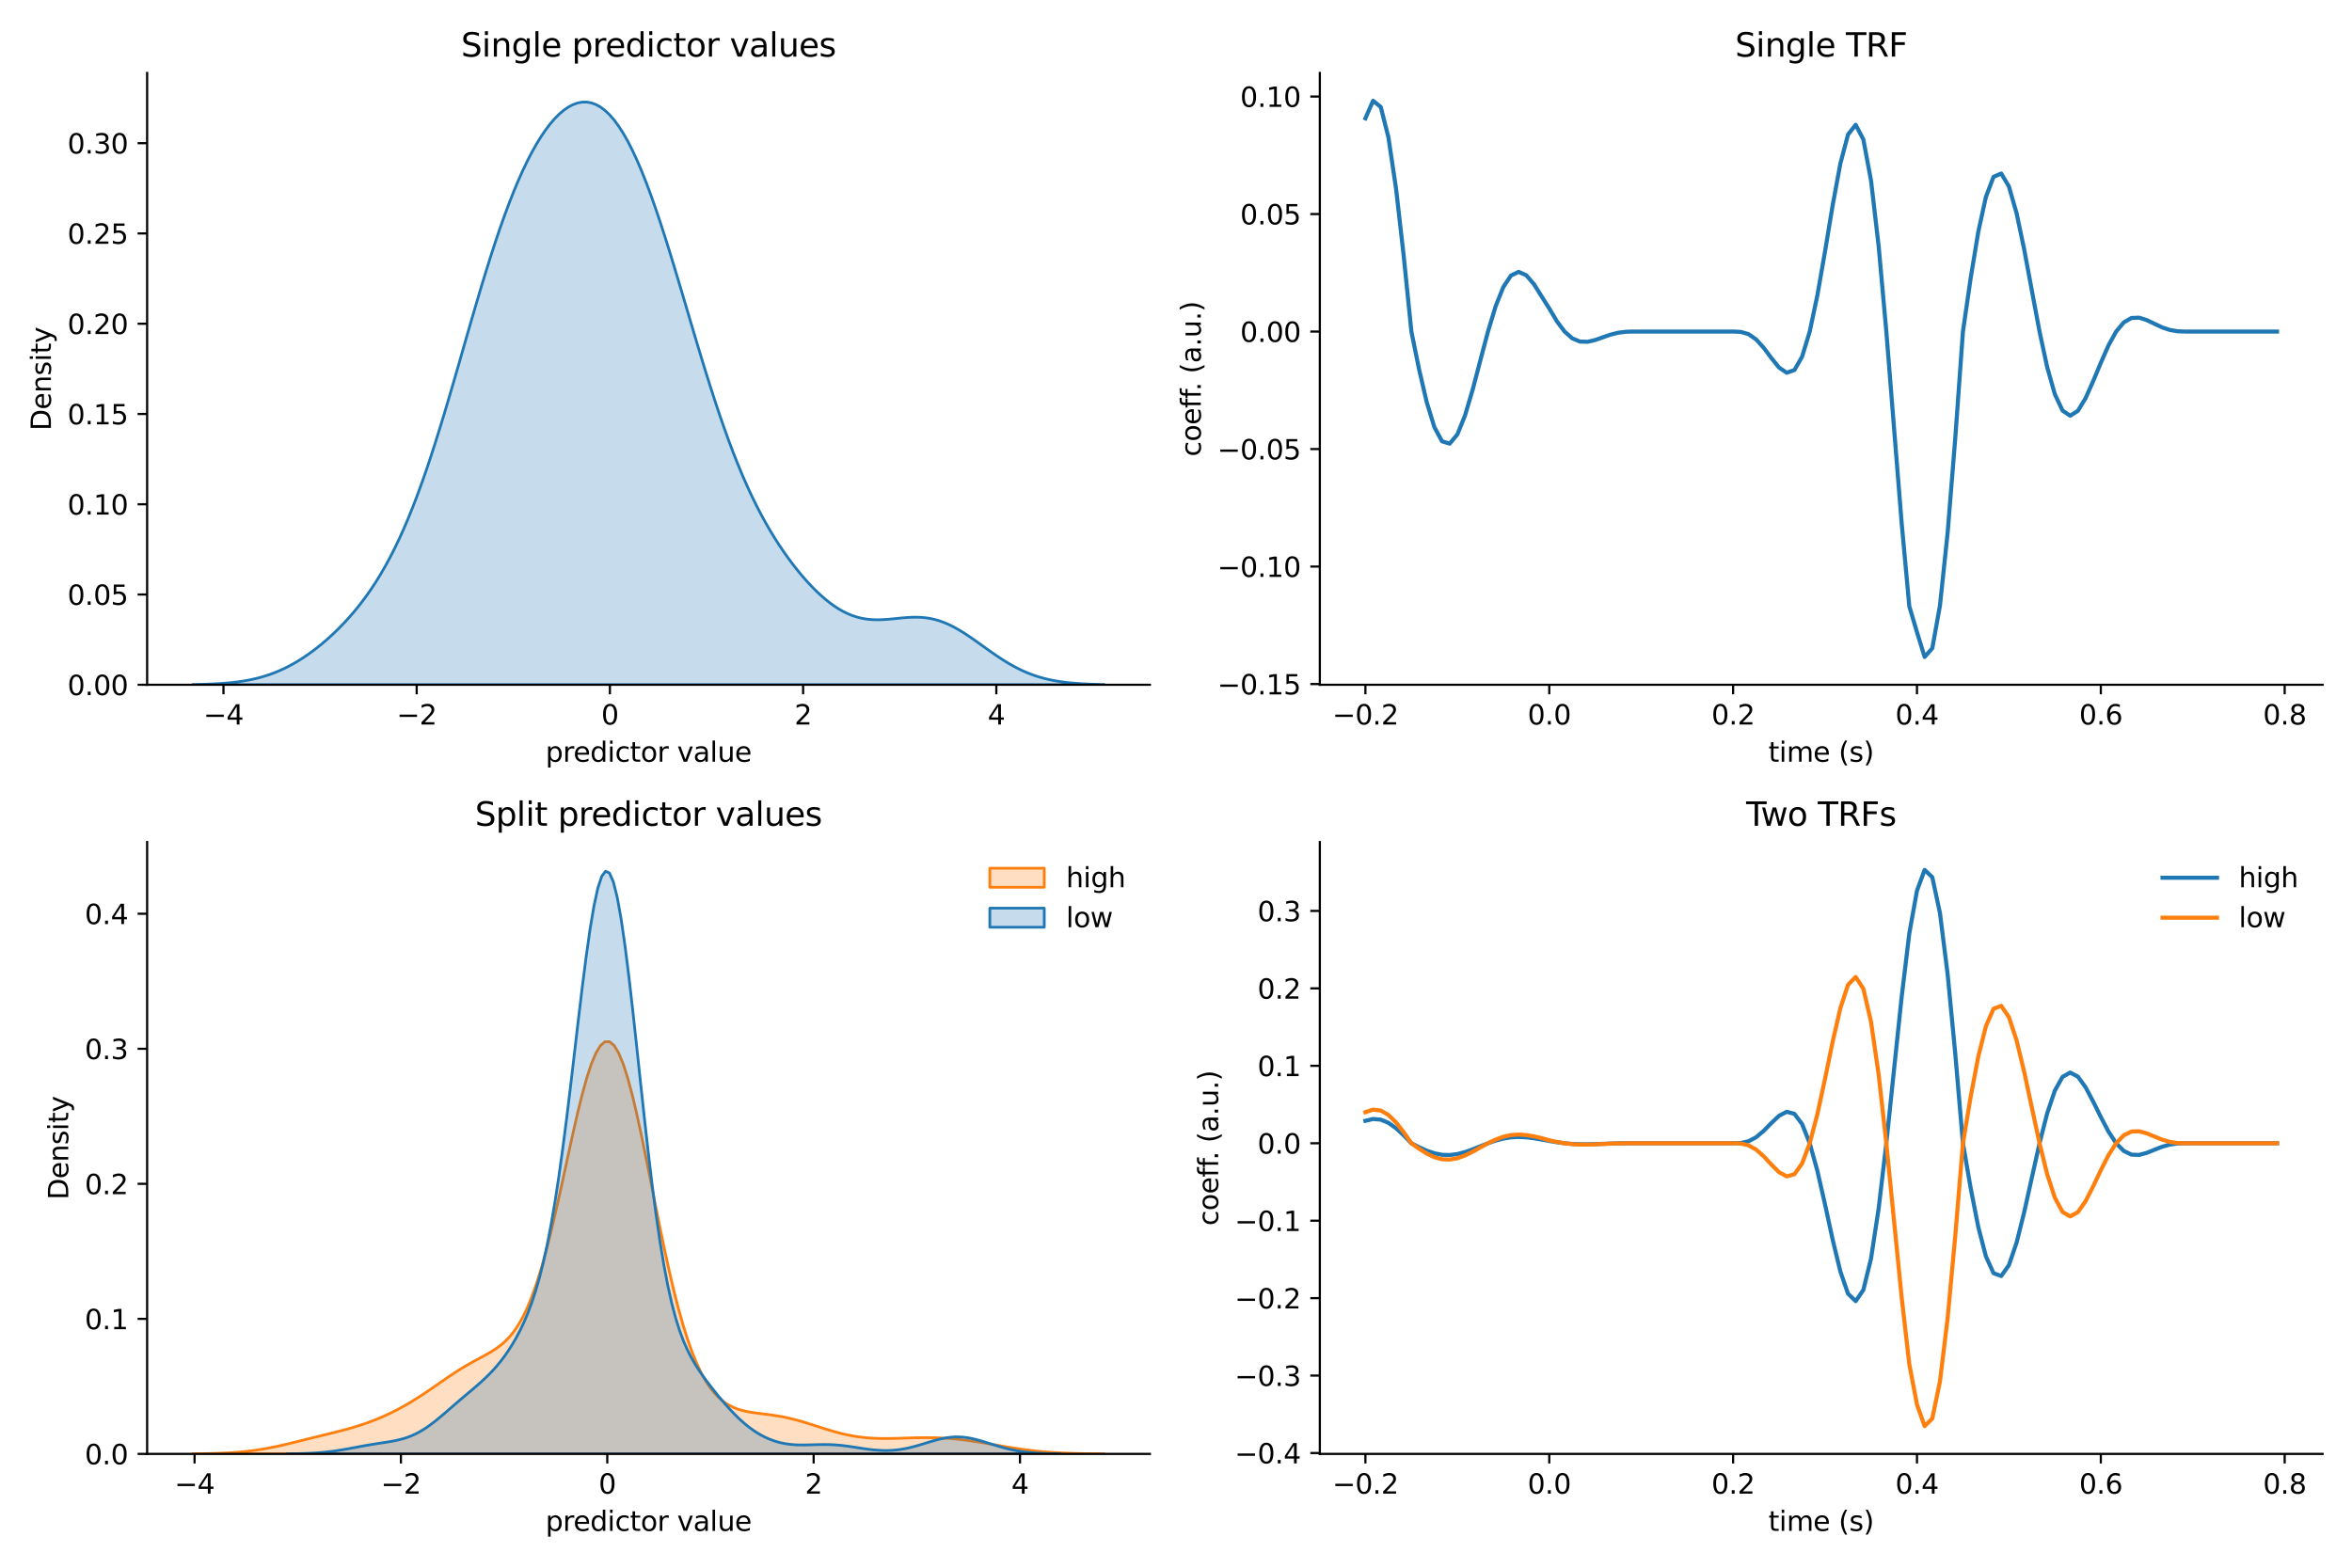 <?xml version="1.0" encoding="utf-8" standalone="no"?>
<!DOCTYPE svg PUBLIC "-//W3C//DTD SVG 1.1//EN"
  "http://www.w3.org/Graphics/SVG/1.1/DTD/svg11.dtd">
<svg xmlns:xlink="http://www.w3.org/1999/xlink" width="864pt" height="576pt" viewBox="0 0 864 576" xmlns="http://www.w3.org/2000/svg" version="1.1">
 <defs>
  <style type="text/css">*{stroke-linejoin: round; stroke-linecap: butt}</style>
 </defs>
 <g id="figure_1">
  <g id="patch_1">
   <path d="M 0 576 
L 864 576 
L 864 0 
L 0 0 
z
" style="fill: #ffffff"/>
  </g>
  <g id="axes_1">
   <g id="patch_2">
    <path d="M 54.05 251.6 
L 422.413 251.6 
L 422.413 26.8 
L 54.05 26.8 
z
" style="fill: #ffffff"/>
   </g>
   <g id="PolyCollection_1">
    <defs>
     <path id="mbe9236539d" d="M 70.794 -324.497 
L 70.794 -324.4 
L 72.477 -324.4 
L 74.159 -324.4 
L 75.842 -324.4 
L 77.525 -324.4 
L 79.208 -324.4 
L 80.89 -324.4 
L 82.573 -324.4 
L 84.256 -324.4 
L 85.939 -324.4 
L 87.622 -324.4 
L 89.304 -324.4 
L 90.987 -324.4 
L 92.67 -324.4 
L 94.353 -324.4 
L 96.036 -324.4 
L 97.718 -324.4 
L 99.401 -324.4 
L 101.084 -324.4 
L 102.767 -324.4 
L 104.45 -324.4 
L 106.132 -324.4 
L 107.815 -324.4 
L 109.498 -324.4 
L 111.181 -324.4 
L 112.863 -324.4 
L 114.546 -324.4 
L 116.229 -324.4 
L 117.912 -324.4 
L 119.595 -324.4 
L 121.277 -324.4 
L 122.96 -324.4 
L 124.643 -324.4 
L 126.326 -324.4 
L 128.009 -324.4 
L 129.691 -324.4 
L 131.374 -324.4 
L 133.057 -324.4 
L 134.74 -324.4 
L 136.423 -324.4 
L 138.105 -324.4 
L 139.788 -324.4 
L 141.471 -324.4 
L 143.154 -324.4 
L 144.836 -324.4 
L 146.519 -324.4 
L 148.202 -324.4 
L 149.885 -324.4 
L 151.568 -324.4 
L 153.25 -324.4 
L 154.933 -324.4 
L 156.616 -324.4 
L 158.299 -324.4 
L 159.982 -324.4 
L 161.664 -324.4 
L 163.347 -324.4 
L 165.03 -324.4 
L 166.713 -324.4 
L 168.396 -324.4 
L 170.078 -324.4 
L 171.761 -324.4 
L 173.444 -324.4 
L 175.127 -324.4 
L 176.809 -324.4 
L 178.492 -324.4 
L 180.175 -324.4 
L 181.858 -324.4 
L 183.541 -324.4 
L 185.223 -324.4 
L 186.906 -324.4 
L 188.589 -324.4 
L 190.272 -324.4 
L 191.955 -324.4 
L 193.637 -324.4 
L 195.32 -324.4 
L 197.003 -324.4 
L 198.686 -324.4 
L 200.368 -324.4 
L 202.051 -324.4 
L 203.734 -324.4 
L 205.417 -324.4 
L 207.1 -324.4 
L 208.782 -324.4 
L 210.465 -324.4 
L 212.148 -324.4 
L 213.831 -324.4 
L 215.514 -324.4 
L 217.196 -324.4 
L 218.879 -324.4 
L 220.562 -324.4 
L 222.245 -324.4 
L 223.928 -324.4 
L 225.61 -324.4 
L 227.293 -324.4 
L 228.976 -324.4 
L 230.659 -324.4 
L 232.341 -324.4 
L 234.024 -324.4 
L 235.707 -324.4 
L 237.39 -324.4 
L 239.073 -324.4 
L 240.755 -324.4 
L 242.438 -324.4 
L 244.121 -324.4 
L 245.804 -324.4 
L 247.487 -324.4 
L 249.169 -324.4 
L 250.852 -324.4 
L 252.535 -324.4 
L 254.218 -324.4 
L 255.901 -324.4 
L 257.583 -324.4 
L 259.266 -324.4 
L 260.949 -324.4 
L 262.632 -324.4 
L 264.314 -324.4 
L 265.997 -324.4 
L 267.68 -324.4 
L 269.363 -324.4 
L 271.046 -324.4 
L 272.728 -324.4 
L 274.411 -324.4 
L 276.094 -324.4 
L 277.777 -324.4 
L 279.46 -324.4 
L 281.142 -324.4 
L 282.825 -324.4 
L 284.508 -324.4 
L 286.191 -324.4 
L 287.874 -324.4 
L 289.556 -324.4 
L 291.239 -324.4 
L 292.922 -324.4 
L 294.605 -324.4 
L 296.287 -324.4 
L 297.97 -324.4 
L 299.653 -324.4 
L 301.336 -324.4 
L 303.019 -324.4 
L 304.701 -324.4 
L 306.384 -324.4 
L 308.067 -324.4 
L 309.75 -324.4 
L 311.433 -324.4 
L 313.115 -324.4 
L 314.798 -324.4 
L 316.481 -324.4 
L 318.164 -324.4 
L 319.847 -324.4 
L 321.529 -324.4 
L 323.212 -324.4 
L 324.895 -324.4 
L 326.578 -324.4 
L 328.26 -324.4 
L 329.943 -324.4 
L 331.626 -324.4 
L 333.309 -324.4 
L 334.992 -324.4 
L 336.674 -324.4 
L 338.357 -324.4 
L 340.04 -324.4 
L 341.723 -324.4 
L 343.406 -324.4 
L 345.088 -324.4 
L 346.771 -324.4 
L 348.454 -324.4 
L 350.137 -324.4 
L 351.82 -324.4 
L 353.502 -324.4 
L 355.185 -324.4 
L 356.868 -324.4 
L 358.551 -324.4 
L 360.233 -324.4 
L 361.916 -324.4 
L 363.599 -324.4 
L 365.282 -324.4 
L 366.965 -324.4 
L 368.647 -324.4 
L 370.33 -324.4 
L 372.013 -324.4 
L 373.696 -324.4 
L 375.379 -324.4 
L 377.061 -324.4 
L 378.744 -324.4 
L 380.427 -324.4 
L 382.11 -324.4 
L 383.792 -324.4 
L 385.475 -324.4 
L 387.158 -324.4 
L 388.841 -324.4 
L 390.524 -324.4 
L 392.206 -324.4 
L 393.889 -324.4 
L 395.572 -324.4 
L 397.255 -324.4 
L 398.938 -324.4 
L 400.62 -324.4 
L 402.303 -324.4 
L 403.986 -324.4 
L 405.669 -324.4 
L 405.669 -324.502 
L 405.669 -324.502 
L 403.986 -324.536 
L 402.303 -324.58 
L 400.62 -324.636 
L 398.938 -324.707 
L 397.255 -324.796 
L 395.572 -324.907 
L 393.889 -325.044 
L 392.206 -325.211 
L 390.524 -325.414 
L 388.841 -325.657 
L 387.158 -325.946 
L 385.475 -326.287 
L 383.792 -326.684 
L 382.11 -327.144 
L 380.427 -327.67 
L 378.744 -328.267 
L 377.061 -328.938 
L 375.379 -329.684 
L 373.696 -330.506 
L 372.013 -331.402 
L 370.33 -332.369 
L 368.647 -333.402 
L 366.965 -334.492 
L 365.282 -335.631 
L 363.599 -336.807 
L 361.916 -338.007 
L 360.233 -339.216 
L 358.551 -340.417 
L 356.868 -341.595 
L 355.185 -342.733 
L 353.502 -343.814 
L 351.82 -344.823 
L 350.137 -345.747 
L 348.454 -346.572 
L 346.771 -347.291 
L 345.088 -347.896 
L 343.406 -348.385 
L 341.723 -348.757 
L 340.04 -349.017 
L 338.357 -349.171 
L 336.674 -349.231 
L 334.992 -349.208 
L 333.309 -349.121 
L 331.626 -348.985 
L 329.943 -348.821 
L 328.26 -348.649 
L 326.578 -348.49 
L 324.895 -348.364 
L 323.212 -348.29 
L 321.529 -348.287 
L 319.847 -348.371 
L 318.164 -348.556 
L 316.481 -348.855 
L 314.798 -349.276 
L 313.115 -349.827 
L 311.433 -350.513 
L 309.75 -351.334 
L 308.067 -352.293 
L 306.384 -353.386 
L 304.701 -354.61 
L 303.019 -355.963 
L 301.336 -357.438 
L 299.653 -359.032 
L 297.97 -360.741 
L 296.287 -362.561 
L 294.605 -364.489 
L 292.922 -366.526 
L 291.239 -368.671 
L 289.556 -370.928 
L 287.874 -373.302 
L 286.191 -375.8 
L 284.508 -378.428 
L 282.825 -381.198 
L 281.142 -384.12 
L 279.46 -387.204 
L 277.777 -390.463 
L 276.094 -393.906 
L 274.411 -397.544 
L 272.728 -401.383 
L 271.046 -405.429 
L 269.363 -409.685 
L 267.68 -414.15 
L 265.997 -418.818 
L 264.314 -423.683 
L 262.632 -428.73 
L 260.949 -433.944 
L 259.266 -439.305 
L 257.583 -444.789 
L 255.901 -450.37 
L 254.218 -456.017 
L 252.535 -461.701 
L 250.852 -467.386 
L 249.169 -473.04 
L 247.487 -478.627 
L 245.804 -484.113 
L 244.121 -489.465 
L 242.438 -494.65 
L 240.755 -499.637 
L 239.073 -504.398 
L 237.39 -508.907 
L 235.707 -513.141 
L 234.024 -517.08 
L 232.341 -520.707 
L 230.659 -524.01 
L 228.976 -526.979 
L 227.293 -529.606 
L 225.61 -531.889 
L 223.928 -533.827 
L 222.245 -535.423 
L 220.562 -536.681 
L 218.879 -537.607 
L 217.196 -538.209 
L 215.514 -538.495 
L 213.831 -538.475 
L 212.148 -538.157 
L 210.465 -537.55 
L 208.782 -536.661 
L 207.1 -535.497 
L 205.417 -534.064 
L 203.734 -532.365 
L 202.051 -530.404 
L 200.368 -528.181 
L 198.686 -525.698 
L 197.003 -522.955 
L 195.32 -519.95 
L 193.637 -516.684 
L 191.955 -513.157 
L 190.272 -509.37 
L 188.589 -505.327 
L 186.906 -501.033 
L 185.223 -496.496 
L 183.541 -491.726 
L 181.858 -486.738 
L 180.175 -481.549 
L 178.492 -476.18 
L 176.809 -470.655 
L 175.127 -465.001 
L 173.444 -459.248 
L 171.761 -453.428 
L 170.078 -447.573 
L 168.396 -441.718 
L 166.713 -435.895 
L 165.03 -430.137 
L 163.347 -424.476 
L 161.664 -418.94 
L 159.982 -413.554 
L 158.299 -408.341 
L 156.616 -403.318 
L 154.933 -398.501 
L 153.25 -393.9 
L 151.568 -389.521 
L 149.885 -385.367 
L 148.202 -381.438 
L 146.519 -377.731 
L 144.836 -374.239 
L 143.154 -370.954 
L 141.471 -367.866 
L 139.788 -364.964 
L 138.105 -362.237 
L 136.423 -359.672 
L 134.74 -357.257 
L 133.057 -354.98 
L 131.374 -352.83 
L 129.691 -350.796 
L 128.009 -348.869 
L 126.326 -347.04 
L 124.643 -345.303 
L 122.96 -343.65 
L 121.277 -342.078 
L 119.595 -340.584 
L 117.912 -339.163 
L 116.229 -337.816 
L 114.546 -336.54 
L 112.863 -335.337 
L 111.181 -334.205 
L 109.498 -333.145 
L 107.815 -332.158 
L 106.132 -331.244 
L 104.45 -330.401 
L 102.767 -329.63 
L 101.084 -328.929 
L 99.401 -328.296 
L 97.718 -327.729 
L 96.036 -327.225 
L 94.353 -326.78 
L 92.67 -326.391 
L 90.987 -326.053 
L 89.304 -325.762 
L 87.622 -325.514 
L 85.939 -325.304 
L 84.256 -325.128 
L 82.573 -324.982 
L 80.89 -324.861 
L 79.208 -324.763 
L 77.525 -324.683 
L 75.842 -324.619 
L 74.159 -324.568 
L 72.477 -324.528 
L 70.794 -324.497 
z
" style="stroke: #1f77b4"/>
    </defs>
    <g clip-path="url(#p62d05434f3)">
     <use xlink:href="#mbe9236539d" x="0" y="576" style="fill: #1f77b4; fill-opacity: 0.25; stroke: #1f77b4"/>
    </g>
   </g>
   <g id="matplotlib.axis_1">
    <g id="xtick_1">
     <g id="line2d_1">
      <defs>
       <path id="m3d2ed88238" d="M 0 0 
L 0 3.5 
" style="stroke: #000000; stroke-width: 0.8"/>
      </defs>
      <g>
       <use xlink:href="#m3d2ed88238" x="82.094" y="251.6" style="stroke: #000000; stroke-width: 0.8"/>
      </g>
     </g>
     <g id="text_1">
      <!-- −4 -->
      <g transform="translate(74.723 266.198)scale(0.1 -0.1)">
       <defs>
        <path id="DejaVuSans-2212" d="M 678 2272 
L 4684 2272 
L 4684 1741 
L 678 1741 
L 678 2272 
z
" transform="scale(0.016)"/>
        <path id="DejaVuSans-34" d="M 2419 4116 
L 825 1625 
L 2419 1625 
L 2419 4116 
z
M 2253 4666 
L 3047 4666 
L 3047 1625 
L 3713 1625 
L 3713 1100 
L 3047 1100 
L 3047 0 
L 2419 0 
L 2419 1100 
L 313 1100 
L 313 1709 
L 2253 4666 
z
" transform="scale(0.016)"/>
       </defs>
       <use xlink:href="#DejaVuSans-2212"/>
       <use xlink:href="#DejaVuSans-34" x="83.789"/>
      </g>
     </g>
    </g>
    <g id="xtick_2">
     <g id="line2d_2">
      <g>
       <use xlink:href="#m3d2ed88238" x="153.07" y="251.6" style="stroke: #000000; stroke-width: 0.8"/>
      </g>
     </g>
     <g id="text_2">
      <!-- −2 -->
      <g transform="translate(145.699 266.198)scale(0.1 -0.1)">
       <defs>
        <path id="DejaVuSans-32" d="M 1228 531 
L 3431 531 
L 3431 0 
L 469 0 
L 469 531 
Q 828 903 1448 1529 
Q 2069 2156 2228 2338 
Q 2531 2678 2651 2914 
Q 2772 3150 2772 3378 
Q 2772 3750 2511 3984 
Q 2250 4219 1831 4219 
Q 1534 4219 1204 4116 
Q 875 4013 500 3803 
L 500 4441 
Q 881 4594 1212 4672 
Q 1544 4750 1819 4750 
Q 2544 4750 2975 4387 
Q 3406 4025 3406 3419 
Q 3406 3131 3298 2873 
Q 3191 2616 2906 2266 
Q 2828 2175 2409 1742 
Q 1991 1309 1228 531 
z
" transform="scale(0.016)"/>
       </defs>
       <use xlink:href="#DejaVuSans-2212"/>
       <use xlink:href="#DejaVuSans-32" x="83.789"/>
      </g>
     </g>
    </g>
    <g id="xtick_3">
     <g id="line2d_3">
      <g>
       <use xlink:href="#m3d2ed88238" x="224.047" y="251.6" style="stroke: #000000; stroke-width: 0.8"/>
      </g>
     </g>
     <g id="text_3">
      <!-- 0 -->
      <g transform="translate(220.866 266.198)scale(0.1 -0.1)">
       <defs>
        <path id="DejaVuSans-30" d="M 2034 4250 
Q 1547 4250 1301 3770 
Q 1056 3291 1056 2328 
Q 1056 1369 1301 889 
Q 1547 409 2034 409 
Q 2525 409 2770 889 
Q 3016 1369 3016 2328 
Q 3016 3291 2770 3770 
Q 2525 4250 2034 4250 
z
M 2034 4750 
Q 2819 4750 3233 4129 
Q 3647 3509 3647 2328 
Q 3647 1150 3233 529 
Q 2819 -91 2034 -91 
Q 1250 -91 836 529 
Q 422 1150 422 2328 
Q 422 3509 836 4129 
Q 1250 4750 2034 4750 
z
" transform="scale(0.016)"/>
       </defs>
       <use xlink:href="#DejaVuSans-30"/>
      </g>
     </g>
    </g>
    <g id="xtick_4">
     <g id="line2d_4">
      <g>
       <use xlink:href="#m3d2ed88238" x="295.024" y="251.6" style="stroke: #000000; stroke-width: 0.8"/>
      </g>
     </g>
     <g id="text_4">
      <!-- 2 -->
      <g transform="translate(291.842 266.198)scale(0.1 -0.1)">
       <use xlink:href="#DejaVuSans-32"/>
      </g>
     </g>
    </g>
    <g id="xtick_5">
     <g id="line2d_5">
      <g>
       <use xlink:href="#m3d2ed88238" x="366" y="251.6" style="stroke: #000000; stroke-width: 0.8"/>
      </g>
     </g>
     <g id="text_5">
      <!-- 4 -->
      <g transform="translate(362.819 266.198)scale(0.1 -0.1)">
       <use xlink:href="#DejaVuSans-34"/>
      </g>
     </g>
    </g>
    <g id="text_6">
     <!-- predictor value -->
     <g transform="translate(200.403 279.877)scale(0.1 -0.1)">
      <defs>
       <path id="DejaVuSans-70" d="M 1159 525 
L 1159 -1331 
L 581 -1331 
L 581 3500 
L 1159 3500 
L 1159 2969 
Q 1341 3281 1617 3432 
Q 1894 3584 2278 3584 
Q 2916 3584 3314 3078 
Q 3713 2572 3713 1747 
Q 3713 922 3314 415 
Q 2916 -91 2278 -91 
Q 1894 -91 1617 61 
Q 1341 213 1159 525 
z
M 3116 1747 
Q 3116 2381 2855 2742 
Q 2594 3103 2138 3103 
Q 1681 3103 1420 2742 
Q 1159 2381 1159 1747 
Q 1159 1113 1420 752 
Q 1681 391 2138 391 
Q 2594 391 2855 752 
Q 3116 1113 3116 1747 
z
" transform="scale(0.016)"/>
       <path id="DejaVuSans-72" d="M 2631 2963 
Q 2534 3019 2420 3045 
Q 2306 3072 2169 3072 
Q 1681 3072 1420 2755 
Q 1159 2438 1159 1844 
L 1159 0 
L 581 0 
L 581 3500 
L 1159 3500 
L 1159 2956 
Q 1341 3275 1631 3429 
Q 1922 3584 2338 3584 
Q 2397 3584 2469 3576 
Q 2541 3569 2628 3553 
L 2631 2963 
z
" transform="scale(0.016)"/>
       <path id="DejaVuSans-65" d="M 3597 1894 
L 3597 1613 
L 953 1613 
Q 991 1019 1311 708 
Q 1631 397 2203 397 
Q 2534 397 2845 478 
Q 3156 559 3463 722 
L 3463 178 
Q 3153 47 2828 -22 
Q 2503 -91 2169 -91 
Q 1331 -91 842 396 
Q 353 884 353 1716 
Q 353 2575 817 3079 
Q 1281 3584 2069 3584 
Q 2775 3584 3186 3129 
Q 3597 2675 3597 1894 
z
M 3022 2063 
Q 3016 2534 2758 2815 
Q 2500 3097 2075 3097 
Q 1594 3097 1305 2825 
Q 1016 2553 972 2059 
L 3022 2063 
z
" transform="scale(0.016)"/>
       <path id="DejaVuSans-64" d="M 2906 2969 
L 2906 4863 
L 3481 4863 
L 3481 0 
L 2906 0 
L 2906 525 
Q 2725 213 2448 61 
Q 2172 -91 1784 -91 
Q 1150 -91 751 415 
Q 353 922 353 1747 
Q 353 2572 751 3078 
Q 1150 3584 1784 3584 
Q 2172 3584 2448 3432 
Q 2725 3281 2906 2969 
z
M 947 1747 
Q 947 1113 1208 752 
Q 1469 391 1925 391 
Q 2381 391 2643 752 
Q 2906 1113 2906 1747 
Q 2906 2381 2643 2742 
Q 2381 3103 1925 3103 
Q 1469 3103 1208 2742 
Q 947 2381 947 1747 
z
" transform="scale(0.016)"/>
       <path id="DejaVuSans-69" d="M 603 3500 
L 1178 3500 
L 1178 0 
L 603 0 
L 603 3500 
z
M 603 4863 
L 1178 4863 
L 1178 4134 
L 603 4134 
L 603 4863 
z
" transform="scale(0.016)"/>
       <path id="DejaVuSans-63" d="M 3122 3366 
L 3122 2828 
Q 2878 2963 2633 3030 
Q 2388 3097 2138 3097 
Q 1578 3097 1268 2742 
Q 959 2388 959 1747 
Q 959 1106 1268 751 
Q 1578 397 2138 397 
Q 2388 397 2633 464 
Q 2878 531 3122 666 
L 3122 134 
Q 2881 22 2623 -34 
Q 2366 -91 2075 -91 
Q 1284 -91 818 406 
Q 353 903 353 1747 
Q 353 2603 823 3093 
Q 1294 3584 2113 3584 
Q 2378 3584 2631 3529 
Q 2884 3475 3122 3366 
z
" transform="scale(0.016)"/>
       <path id="DejaVuSans-74" d="M 1172 4494 
L 1172 3500 
L 2356 3500 
L 2356 3053 
L 1172 3053 
L 1172 1153 
Q 1172 725 1289 603 
Q 1406 481 1766 481 
L 2356 481 
L 2356 0 
L 1766 0 
Q 1100 0 847 248 
Q 594 497 594 1153 
L 594 3053 
L 172 3053 
L 172 3500 
L 594 3500 
L 594 4494 
L 1172 4494 
z
" transform="scale(0.016)"/>
       <path id="DejaVuSans-6f" d="M 1959 3097 
Q 1497 3097 1228 2736 
Q 959 2375 959 1747 
Q 959 1119 1226 758 
Q 1494 397 1959 397 
Q 2419 397 2687 759 
Q 2956 1122 2956 1747 
Q 2956 2369 2687 2733 
Q 2419 3097 1959 3097 
z
M 1959 3584 
Q 2709 3584 3137 3096 
Q 3566 2609 3566 1747 
Q 3566 888 3137 398 
Q 2709 -91 1959 -91 
Q 1206 -91 779 398 
Q 353 888 353 1747 
Q 353 2609 779 3096 
Q 1206 3584 1959 3584 
z
" transform="scale(0.016)"/>
       <path id="DejaVuSans-20" transform="scale(0.016)"/>
       <path id="DejaVuSans-76" d="M 191 3500 
L 800 3500 
L 1894 563 
L 2988 3500 
L 3597 3500 
L 2284 0 
L 1503 0 
L 191 3500 
z
" transform="scale(0.016)"/>
       <path id="DejaVuSans-61" d="M 2194 1759 
Q 1497 1759 1228 1600 
Q 959 1441 959 1056 
Q 959 750 1161 570 
Q 1363 391 1709 391 
Q 2188 391 2477 730 
Q 2766 1069 2766 1631 
L 2766 1759 
L 2194 1759 
z
M 3341 1997 
L 3341 0 
L 2766 0 
L 2766 531 
Q 2569 213 2275 61 
Q 1981 -91 1556 -91 
Q 1019 -91 701 211 
Q 384 513 384 1019 
Q 384 1609 779 1909 
Q 1175 2209 1959 2209 
L 2766 2209 
L 2766 2266 
Q 2766 2663 2505 2880 
Q 2244 3097 1772 3097 
Q 1472 3097 1187 3025 
Q 903 2953 641 2809 
L 641 3341 
Q 956 3463 1253 3523 
Q 1550 3584 1831 3584 
Q 2591 3584 2966 3190 
Q 3341 2797 3341 1997 
z
" transform="scale(0.016)"/>
       <path id="DejaVuSans-6c" d="M 603 4863 
L 1178 4863 
L 1178 0 
L 603 0 
L 603 4863 
z
" transform="scale(0.016)"/>
       <path id="DejaVuSans-75" d="M 544 1381 
L 544 3500 
L 1119 3500 
L 1119 1403 
Q 1119 906 1312 657 
Q 1506 409 1894 409 
Q 2359 409 2629 706 
Q 2900 1003 2900 1516 
L 2900 3500 
L 3475 3500 
L 3475 0 
L 2900 0 
L 2900 538 
Q 2691 219 2414 64 
Q 2138 -91 1772 -91 
Q 1169 -91 856 284 
Q 544 659 544 1381 
z
M 1991 3584 
L 1991 3584 
z
" transform="scale(0.016)"/>
      </defs>
      <use xlink:href="#DejaVuSans-70"/>
      <use xlink:href="#DejaVuSans-72" x="63.477"/>
      <use xlink:href="#DejaVuSans-65" x="102.34"/>
      <use xlink:href="#DejaVuSans-64" x="163.863"/>
      <use xlink:href="#DejaVuSans-69" x="227.34"/>
      <use xlink:href="#DejaVuSans-63" x="255.123"/>
      <use xlink:href="#DejaVuSans-74" x="310.104"/>
      <use xlink:href="#DejaVuSans-6f" x="349.312"/>
      <use xlink:href="#DejaVuSans-72" x="410.494"/>
      <use xlink:href="#DejaVuSans-20" x="451.607"/>
      <use xlink:href="#DejaVuSans-76" x="483.395"/>
      <use xlink:href="#DejaVuSans-61" x="542.574"/>
      <use xlink:href="#DejaVuSans-6c" x="603.854"/>
      <use xlink:href="#DejaVuSans-75" x="631.637"/>
      <use xlink:href="#DejaVuSans-65" x="695.016"/>
     </g>
    </g>
   </g>
   <g id="matplotlib.axis_2">
    <g id="ytick_1">
     <g id="line2d_6">
      <defs>
       <path id="me9277d5477" d="M 0 0 
L -3.5 0 
" style="stroke: #000000; stroke-width: 0.8"/>
      </defs>
      <g>
       <use xlink:href="#me9277d5477" x="54.05" y="251.6" style="stroke: #000000; stroke-width: 0.8"/>
      </g>
     </g>
     <g id="text_7">
      <!-- 0.00 -->
      <g transform="translate(24.784 255.399)scale(0.1 -0.1)">
       <defs>
        <path id="DejaVuSans-2e" d="M 684 794 
L 1344 794 
L 1344 0 
L 684 0 
L 684 794 
z
" transform="scale(0.016)"/>
       </defs>
       <use xlink:href="#DejaVuSans-30"/>
       <use xlink:href="#DejaVuSans-2e" x="63.623"/>
       <use xlink:href="#DejaVuSans-30" x="95.41"/>
       <use xlink:href="#DejaVuSans-30" x="159.033"/>
      </g>
     </g>
    </g>
    <g id="ytick_2">
     <g id="line2d_7">
      <g>
       <use xlink:href="#me9277d5477" x="54.05" y="218.435" style="stroke: #000000; stroke-width: 0.8"/>
      </g>
     </g>
     <g id="text_8">
      <!-- 0.05 -->
      <g transform="translate(24.784 222.234)scale(0.1 -0.1)">
       <defs>
        <path id="DejaVuSans-35" d="M 691 4666 
L 3169 4666 
L 3169 4134 
L 1269 4134 
L 1269 2991 
Q 1406 3038 1543 3061 
Q 1681 3084 1819 3084 
Q 2600 3084 3056 2656 
Q 3513 2228 3513 1497 
Q 3513 744 3044 326 
Q 2575 -91 1722 -91 
Q 1428 -91 1123 -41 
Q 819 9 494 109 
L 494 744 
Q 775 591 1075 516 
Q 1375 441 1709 441 
Q 2250 441 2565 725 
Q 2881 1009 2881 1497 
Q 2881 1984 2565 2268 
Q 2250 2553 1709 2553 
Q 1456 2553 1204 2497 
Q 953 2441 691 2322 
L 691 4666 
z
" transform="scale(0.016)"/>
       </defs>
       <use xlink:href="#DejaVuSans-30"/>
       <use xlink:href="#DejaVuSans-2e" x="63.623"/>
       <use xlink:href="#DejaVuSans-30" x="95.41"/>
       <use xlink:href="#DejaVuSans-35" x="159.033"/>
      </g>
     </g>
    </g>
    <g id="ytick_3">
     <g id="line2d_8">
      <g>
       <use xlink:href="#me9277d5477" x="54.05" y="185.27" style="stroke: #000000; stroke-width: 0.8"/>
      </g>
     </g>
     <g id="text_9">
      <!-- 0.10 -->
      <g transform="translate(24.784 189.069)scale(0.1 -0.1)">
       <defs>
        <path id="DejaVuSans-31" d="M 794 531 
L 1825 531 
L 1825 4091 
L 703 3866 
L 703 4441 
L 1819 4666 
L 2450 4666 
L 2450 531 
L 3481 531 
L 3481 0 
L 794 0 
L 794 531 
z
" transform="scale(0.016)"/>
       </defs>
       <use xlink:href="#DejaVuSans-30"/>
       <use xlink:href="#DejaVuSans-2e" x="63.623"/>
       <use xlink:href="#DejaVuSans-31" x="95.41"/>
       <use xlink:href="#DejaVuSans-30" x="159.033"/>
      </g>
     </g>
    </g>
    <g id="ytick_4">
     <g id="line2d_9">
      <g>
       <use xlink:href="#me9277d5477" x="54.05" y="152.105" style="stroke: #000000; stroke-width: 0.8"/>
      </g>
     </g>
     <g id="text_10">
      <!-- 0.15 -->
      <g transform="translate(24.784 155.904)scale(0.1 -0.1)">
       <use xlink:href="#DejaVuSans-30"/>
       <use xlink:href="#DejaVuSans-2e" x="63.623"/>
       <use xlink:href="#DejaVuSans-31" x="95.41"/>
       <use xlink:href="#DejaVuSans-35" x="159.033"/>
      </g>
     </g>
    </g>
    <g id="ytick_5">
     <g id="line2d_10">
      <g>
       <use xlink:href="#me9277d5477" x="54.05" y="118.939" style="stroke: #000000; stroke-width: 0.8"/>
      </g>
     </g>
     <g id="text_11">
      <!-- 0.20 -->
      <g transform="translate(24.784 122.739)scale(0.1 -0.1)">
       <use xlink:href="#DejaVuSans-30"/>
       <use xlink:href="#DejaVuSans-2e" x="63.623"/>
       <use xlink:href="#DejaVuSans-32" x="95.41"/>
       <use xlink:href="#DejaVuSans-30" x="159.033"/>
      </g>
     </g>
    </g>
    <g id="ytick_6">
     <g id="line2d_11">
      <g>
       <use xlink:href="#me9277d5477" x="54.05" y="85.774" style="stroke: #000000; stroke-width: 0.8"/>
      </g>
     </g>
     <g id="text_12">
      <!-- 0.25 -->
      <g transform="translate(24.784 89.573)scale(0.1 -0.1)">
       <use xlink:href="#DejaVuSans-30"/>
       <use xlink:href="#DejaVuSans-2e" x="63.623"/>
       <use xlink:href="#DejaVuSans-32" x="95.41"/>
       <use xlink:href="#DejaVuSans-35" x="159.033"/>
      </g>
     </g>
    </g>
    <g id="ytick_7">
     <g id="line2d_12">
      <g>
       <use xlink:href="#me9277d5477" x="54.05" y="52.609" style="stroke: #000000; stroke-width: 0.8"/>
      </g>
     </g>
     <g id="text_13">
      <!-- 0.30 -->
      <g transform="translate(24.784 56.408)scale(0.1 -0.1)">
       <defs>
        <path id="DejaVuSans-33" d="M 2597 2516 
Q 3050 2419 3304 2112 
Q 3559 1806 3559 1356 
Q 3559 666 3084 287 
Q 2609 -91 1734 -91 
Q 1441 -91 1130 -33 
Q 819 25 488 141 
L 488 750 
Q 750 597 1062 519 
Q 1375 441 1716 441 
Q 2309 441 2620 675 
Q 2931 909 2931 1356 
Q 2931 1769 2642 2001 
Q 2353 2234 1838 2234 
L 1294 2234 
L 1294 2753 
L 1863 2753 
Q 2328 2753 2575 2939 
Q 2822 3125 2822 3475 
Q 2822 3834 2567 4026 
Q 2313 4219 1838 4219 
Q 1578 4219 1281 4162 
Q 984 4106 628 3988 
L 628 4550 
Q 988 4650 1302 4700 
Q 1616 4750 1894 4750 
Q 2613 4750 3031 4423 
Q 3450 4097 3450 3541 
Q 3450 3153 3228 2886 
Q 3006 2619 2597 2516 
z
" transform="scale(0.016)"/>
       </defs>
       <use xlink:href="#DejaVuSans-30"/>
       <use xlink:href="#DejaVuSans-2e" x="63.623"/>
       <use xlink:href="#DejaVuSans-33" x="95.41"/>
       <use xlink:href="#DejaVuSans-30" x="159.033"/>
      </g>
     </g>
    </g>
    <g id="text_14">
     <!-- Density -->
     <g transform="translate(18.705 158.209)rotate(-90)scale(0.1 -0.1)">
      <defs>
       <path id="DejaVuSans-44" d="M 1259 4147 
L 1259 519 
L 2022 519 
Q 2988 519 3436 956 
Q 3884 1394 3884 2338 
Q 3884 3275 3436 3711 
Q 2988 4147 2022 4147 
L 1259 4147 
z
M 628 4666 
L 1925 4666 
Q 3281 4666 3915 4102 
Q 4550 3538 4550 2338 
Q 4550 1131 3912 565 
Q 3275 0 1925 0 
L 628 0 
L 628 4666 
z
" transform="scale(0.016)"/>
       <path id="DejaVuSans-6e" d="M 3513 2113 
L 3513 0 
L 2938 0 
L 2938 2094 
Q 2938 2591 2744 2837 
Q 2550 3084 2163 3084 
Q 1697 3084 1428 2787 
Q 1159 2491 1159 1978 
L 1159 0 
L 581 0 
L 581 3500 
L 1159 3500 
L 1159 2956 
Q 1366 3272 1645 3428 
Q 1925 3584 2291 3584 
Q 2894 3584 3203 3211 
Q 3513 2838 3513 2113 
z
" transform="scale(0.016)"/>
       <path id="DejaVuSans-73" d="M 2834 3397 
L 2834 2853 
Q 2591 2978 2328 3040 
Q 2066 3103 1784 3103 
Q 1356 3103 1142 2972 
Q 928 2841 928 2578 
Q 928 2378 1081 2264 
Q 1234 2150 1697 2047 
L 1894 2003 
Q 2506 1872 2764 1633 
Q 3022 1394 3022 966 
Q 3022 478 2636 193 
Q 2250 -91 1575 -91 
Q 1294 -91 989 -36 
Q 684 19 347 128 
L 347 722 
Q 666 556 975 473 
Q 1284 391 1588 391 
Q 1994 391 2212 530 
Q 2431 669 2431 922 
Q 2431 1156 2273 1281 
Q 2116 1406 1581 1522 
L 1381 1569 
Q 847 1681 609 1914 
Q 372 2147 372 2553 
Q 372 3047 722 3315 
Q 1072 3584 1716 3584 
Q 2034 3584 2315 3537 
Q 2597 3491 2834 3397 
z
" transform="scale(0.016)"/>
       <path id="DejaVuSans-79" d="M 2059 -325 
Q 1816 -950 1584 -1140 
Q 1353 -1331 966 -1331 
L 506 -1331 
L 506 -850 
L 844 -850 
Q 1081 -850 1212 -737 
Q 1344 -625 1503 -206 
L 1606 56 
L 191 3500 
L 800 3500 
L 1894 763 
L 2988 3500 
L 3597 3500 
L 2059 -325 
z
" transform="scale(0.016)"/>
      </defs>
      <use xlink:href="#DejaVuSans-44"/>
      <use xlink:href="#DejaVuSans-65" x="77.002"/>
      <use xlink:href="#DejaVuSans-6e" x="138.525"/>
      <use xlink:href="#DejaVuSans-73" x="201.904"/>
      <use xlink:href="#DejaVuSans-69" x="254.004"/>
      <use xlink:href="#DejaVuSans-74" x="281.787"/>
      <use xlink:href="#DejaVuSans-79" x="320.996"/>
     </g>
    </g>
   </g>
   <g id="patch_3">
    <path d="M 54.05 251.6 
L 54.05 26.8 
" style="fill: none; stroke: #000000; stroke-width: 0.8; stroke-linejoin: miter; stroke-linecap: square"/>
   </g>
   <g id="patch_4">
    <path d="M 54.05 251.6 
L 422.413 251.6 
" style="fill: none; stroke: #000000; stroke-width: 0.8; stroke-linejoin: miter; stroke-linecap: square"/>
   </g>
   <g id="text_15">
    <!-- Single predictor values -->
    <g transform="translate(169.359 20.8)scale(0.12 -0.12)">
     <defs>
      <path id="DejaVuSans-53" d="M 3425 4513 
L 3425 3897 
Q 3066 4069 2747 4153 
Q 2428 4238 2131 4238 
Q 1616 4238 1336 4038 
Q 1056 3838 1056 3469 
Q 1056 3159 1242 3001 
Q 1428 2844 1947 2747 
L 2328 2669 
Q 3034 2534 3370 2195 
Q 3706 1856 3706 1288 
Q 3706 609 3251 259 
Q 2797 -91 1919 -91 
Q 1588 -91 1214 -16 
Q 841 59 441 206 
L 441 856 
Q 825 641 1194 531 
Q 1563 422 1919 422 
Q 2459 422 2753 634 
Q 3047 847 3047 1241 
Q 3047 1584 2836 1778 
Q 2625 1972 2144 2069 
L 1759 2144 
Q 1053 2284 737 2584 
Q 422 2884 422 3419 
Q 422 4038 858 4394 
Q 1294 4750 2059 4750 
Q 2388 4750 2728 4690 
Q 3069 4631 3425 4513 
z
" transform="scale(0.016)"/>
      <path id="DejaVuSans-67" d="M 2906 1791 
Q 2906 2416 2648 2759 
Q 2391 3103 1925 3103 
Q 1463 3103 1205 2759 
Q 947 2416 947 1791 
Q 947 1169 1205 825 
Q 1463 481 1925 481 
Q 2391 481 2648 825 
Q 2906 1169 2906 1791 
z
M 3481 434 
Q 3481 -459 3084 -895 
Q 2688 -1331 1869 -1331 
Q 1566 -1331 1297 -1286 
Q 1028 -1241 775 -1147 
L 775 -588 
Q 1028 -725 1275 -790 
Q 1522 -856 1778 -856 
Q 2344 -856 2625 -561 
Q 2906 -266 2906 331 
L 2906 616 
Q 2728 306 2450 153 
Q 2172 0 1784 0 
Q 1141 0 747 490 
Q 353 981 353 1791 
Q 353 2603 747 3093 
Q 1141 3584 1784 3584 
Q 2172 3584 2450 3431 
Q 2728 3278 2906 2969 
L 2906 3500 
L 3481 3500 
L 3481 434 
z
" transform="scale(0.016)"/>
     </defs>
     <use xlink:href="#DejaVuSans-53"/>
     <use xlink:href="#DejaVuSans-69" x="63.477"/>
     <use xlink:href="#DejaVuSans-6e" x="91.26"/>
     <use xlink:href="#DejaVuSans-67" x="154.639"/>
     <use xlink:href="#DejaVuSans-6c" x="218.115"/>
     <use xlink:href="#DejaVuSans-65" x="245.898"/>
     <use xlink:href="#DejaVuSans-20" x="307.422"/>
     <use xlink:href="#DejaVuSans-70" x="339.209"/>
     <use xlink:href="#DejaVuSans-72" x="402.686"/>
     <use xlink:href="#DejaVuSans-65" x="441.549"/>
     <use xlink:href="#DejaVuSans-64" x="503.072"/>
     <use xlink:href="#DejaVuSans-69" x="566.549"/>
     <use xlink:href="#DejaVuSans-63" x="594.332"/>
     <use xlink:href="#DejaVuSans-74" x="649.312"/>
     <use xlink:href="#DejaVuSans-6f" x="688.521"/>
     <use xlink:href="#DejaVuSans-72" x="749.703"/>
     <use xlink:href="#DejaVuSans-20" x="790.816"/>
     <use xlink:href="#DejaVuSans-76" x="822.604"/>
     <use xlink:href="#DejaVuSans-61" x="881.783"/>
     <use xlink:href="#DejaVuSans-6c" x="943.062"/>
     <use xlink:href="#DejaVuSans-75" x="970.846"/>
     <use xlink:href="#DejaVuSans-65" x="1034.225"/>
     <use xlink:href="#DejaVuSans-73" x="1095.748"/>
    </g>
   </g>
  </g>
  <g id="axes_2">
   <g id="patch_5">
    <path d="M 484.837 251.6 
L 853.2 251.6 
L 853.2 26.8 
L 484.837 26.8 
z
" style="fill: #ffffff"/>
   </g>
   <g id="PolyCollection_2">
    <path d="M 501.581 43.478 
L 501.581 43.478 
L 504.395 37.018 
L 507.209 39.289 
L 510.023 50.399 
L 512.838 69.335 
L 515.652 94.069 
L 518.466 121.818 
L 521.28 135.614 
L 524.094 147.762 
L 526.908 156.919 
L 529.722 162.142 
L 532.536 163.003 
L 535.35 159.631 
L 538.164 152.672 
L 540.978 143.177 
L 543.792 132.442 
L 546.606 121.818 
L 549.421 112.521 
L 552.235 105.479 
L 555.049 101.231 
L 557.863 99.883 
L 560.677 101.145 
L 563.491 104.411 
L 566.305 108.89 
L 569.119 113.342 
L 571.933 118.06 
L 574.747 121.818 
L 577.561 124.308 
L 580.375 125.496 
L 583.189 125.584 
L 586.004 124.924 
L 588.818 123.926 
L 591.632 122.953 
L 594.446 122.249 
L 597.26 121.896 
L 600.074 121.818 
L 602.888 121.818 
L 605.702 121.818 
L 608.516 121.818 
L 611.33 121.818 
L 614.144 121.818 
L 616.958 121.818 
L 619.772 121.818 
L 622.587 121.818 
L 625.401 121.818 
L 628.215 121.818 
L 631.029 121.818 
L 633.843 121.818 
L 636.657 121.818 
L 639.471 121.941 
L 642.285 122.754 
L 645.099 124.705 
L 647.913 127.811 
L 650.727 131.581 
L 653.541 135.049 
L 656.355 136.949 
L 659.169 135.972 
L 661.984 131.084 
L 664.798 121.818 
L 667.612 108.499 
L 670.426 92.334 
L 673.24 75.338 
L 676.054 60.102 
L 678.868 49.422 
L 681.682 45.849 
L 684.496 51.227 
L 687.31 66.307 
L 690.124 90.497 
L 692.938 121.818 
L 695.752 157.066 
L 698.567 192.184 
L 701.381 222.788 
L 704.195 232.274 
L 707.009 241.382 
L 709.823 238.18 
L 712.637 222.515 
L 715.451 195.816 
L 718.265 160.943 
L 721.079 121.818 
L 723.893 102.366 
L 726.707 85.237 
L 729.521 72.326 
L 732.335 64.962 
L 735.15 63.747 
L 737.964 68.502 
L 740.778 78.315 
L 743.592 91.702 
L 746.406 106.838 
L 749.22 121.818 
L 752.034 134.926 
L 754.848 144.854 
L 757.662 150.845 
L 760.476 152.744 
L 763.29 150.966 
L 766.104 146.361 
L 768.918 140.045 
L 771.733 133.302 
L 774.547 126.91 
L 777.361 121.818 
L 780.175 118.444 
L 782.989 116.834 
L 785.803 116.715 
L 788.617 117.608 
L 791.431 118.961 
L 794.245 120.279 
L 797.059 121.233 
L 799.873 121.711 
L 802.687 121.818 
L 805.501 121.818 
L 808.315 121.818 
L 811.13 121.818 
L 813.944 121.818 
L 816.758 121.818 
L 819.572 121.818 
L 822.386 121.818 
L 825.2 121.818 
L 828.014 121.818 
L 830.828 121.818 
L 833.642 121.818 
L 836.456 121.818 
L 836.456 121.818 
L 836.456 121.818 
L 833.642 121.818 
L 830.828 121.818 
L 828.014 121.818 
L 825.2 121.818 
L 822.386 121.818 
L 819.572 121.818 
L 816.758 121.818 
L 813.944 121.818 
L 811.13 121.818 
L 808.315 121.818 
L 805.501 121.818 
L 802.687 121.818 
L 799.873 121.711 
L 797.059 121.233 
L 794.245 120.279 
L 791.431 118.961 
L 788.617 117.608 
L 785.803 116.715 
L 782.989 116.834 
L 780.175 118.444 
L 777.361 121.818 
L 774.547 126.91 
L 771.733 133.302 
L 768.918 140.045 
L 766.104 146.361 
L 763.29 150.966 
L 760.476 152.744 
L 757.662 150.845 
L 754.848 144.854 
L 752.034 134.926 
L 749.22 121.818 
L 746.406 106.838 
L 743.592 91.702 
L 740.778 78.315 
L 737.964 68.502 
L 735.15 63.747 
L 732.335 64.962 
L 729.521 72.326 
L 726.707 85.237 
L 723.893 102.366 
L 721.079 121.818 
L 718.265 160.943 
L 715.451 195.816 
L 712.637 222.515 
L 709.823 238.18 
L 707.009 241.382 
L 704.195 232.274 
L 701.381 222.788 
L 698.567 192.184 
L 695.752 157.066 
L 692.938 121.818 
L 690.124 90.497 
L 687.31 66.307 
L 684.496 51.227 
L 681.682 45.849 
L 678.868 49.422 
L 676.054 60.102 
L 673.24 75.338 
L 670.426 92.334 
L 667.612 108.499 
L 664.798 121.818 
L 661.984 131.084 
L 659.169 135.972 
L 656.355 136.949 
L 653.541 135.049 
L 650.727 131.581 
L 647.913 127.811 
L 645.099 124.705 
L 642.285 122.754 
L 639.471 121.941 
L 636.657 121.818 
L 633.843 121.818 
L 631.029 121.818 
L 628.215 121.818 
L 625.401 121.818 
L 622.587 121.818 
L 619.772 121.818 
L 616.958 121.818 
L 614.144 121.818 
L 611.33 121.818 
L 608.516 121.818 
L 605.702 121.818 
L 602.888 121.818 
L 600.074 121.818 
L 597.26 121.896 
L 594.446 122.249 
L 591.632 122.953 
L 588.818 123.926 
L 586.004 124.924 
L 583.189 125.584 
L 580.375 125.496 
L 577.561 124.308 
L 574.747 121.818 
L 571.933 118.06 
L 569.119 113.342 
L 566.305 108.89 
L 563.491 104.411 
L 560.677 101.145 
L 557.863 99.883 
L 555.049 101.231 
L 552.235 105.479 
L 549.421 112.521 
L 546.606 121.818 
L 543.792 132.442 
L 540.978 143.177 
L 538.164 152.672 
L 535.35 159.631 
L 532.536 163.003 
L 529.722 162.142 
L 526.908 156.919 
L 524.094 147.762 
L 521.28 135.614 
L 518.466 121.818 
L 515.652 94.069 
L 512.838 69.335 
L 510.023 50.399 
L 507.209 39.289 
L 504.395 37.018 
L 501.581 43.478 
z
" clip-path="url(#p9de3c1bbaf)" style="fill: #1f77b4; fill-opacity: 0.5"/>
   </g>
   <g id="matplotlib.axis_3">
    <g id="xtick_6">
     <g id="line2d_13">
      <g>
       <use xlink:href="#m3d2ed88238" x="501.581" y="251.6" style="stroke: #000000; stroke-width: 0.8"/>
      </g>
     </g>
     <g id="text_16">
      <!-- −0.2 -->
      <g transform="translate(489.44 266.198)scale(0.1 -0.1)">
       <use xlink:href="#DejaVuSans-2212"/>
       <use xlink:href="#DejaVuSans-30" x="83.789"/>
       <use xlink:href="#DejaVuSans-2e" x="147.412"/>
       <use xlink:href="#DejaVuSans-32" x="179.199"/>
      </g>
     </g>
    </g>
    <g id="xtick_7">
     <g id="line2d_14">
      <g>
       <use xlink:href="#m3d2ed88238" x="569.119" y="251.6" style="stroke: #000000; stroke-width: 0.8"/>
      </g>
     </g>
     <g id="text_17">
      <!-- 0.0 -->
      <g transform="translate(561.168 266.198)scale(0.1 -0.1)">
       <use xlink:href="#DejaVuSans-30"/>
       <use xlink:href="#DejaVuSans-2e" x="63.623"/>
       <use xlink:href="#DejaVuSans-30" x="95.41"/>
      </g>
     </g>
    </g>
    <g id="xtick_8">
     <g id="line2d_15">
      <g>
       <use xlink:href="#m3d2ed88238" x="636.657" y="251.6" style="stroke: #000000; stroke-width: 0.8"/>
      </g>
     </g>
     <g id="text_18">
      <!-- 0.2 -->
      <g transform="translate(628.705 266.198)scale(0.1 -0.1)">
       <use xlink:href="#DejaVuSans-30"/>
       <use xlink:href="#DejaVuSans-2e" x="63.623"/>
       <use xlink:href="#DejaVuSans-32" x="95.41"/>
      </g>
     </g>
    </g>
    <g id="xtick_9">
     <g id="line2d_16">
      <g>
       <use xlink:href="#m3d2ed88238" x="704.195" y="251.6" style="stroke: #000000; stroke-width: 0.8"/>
      </g>
     </g>
     <g id="text_19">
      <!-- 0.4 -->
      <g transform="translate(696.243 266.198)scale(0.1 -0.1)">
       <use xlink:href="#DejaVuSans-30"/>
       <use xlink:href="#DejaVuSans-2e" x="63.623"/>
       <use xlink:href="#DejaVuSans-34" x="95.41"/>
      </g>
     </g>
    </g>
    <g id="xtick_10">
     <g id="line2d_17">
      <g>
       <use xlink:href="#m3d2ed88238" x="771.733" y="251.6" style="stroke: #000000; stroke-width: 0.8"/>
      </g>
     </g>
     <g id="text_20">
      <!-- 0.6 -->
      <g transform="translate(763.781 266.198)scale(0.1 -0.1)">
       <defs>
        <path id="DejaVuSans-36" d="M 2113 2584 
Q 1688 2584 1439 2293 
Q 1191 2003 1191 1497 
Q 1191 994 1439 701 
Q 1688 409 2113 409 
Q 2538 409 2786 701 
Q 3034 994 3034 1497 
Q 3034 2003 2786 2293 
Q 2538 2584 2113 2584 
z
M 3366 4563 
L 3366 3988 
Q 3128 4100 2886 4159 
Q 2644 4219 2406 4219 
Q 1781 4219 1451 3797 
Q 1122 3375 1075 2522 
Q 1259 2794 1537 2939 
Q 1816 3084 2150 3084 
Q 2853 3084 3261 2657 
Q 3669 2231 3669 1497 
Q 3669 778 3244 343 
Q 2819 -91 2113 -91 
Q 1303 -91 875 529 
Q 447 1150 447 2328 
Q 447 3434 972 4092 
Q 1497 4750 2381 4750 
Q 2619 4750 2861 4703 
Q 3103 4656 3366 4563 
z
" transform="scale(0.016)"/>
       </defs>
       <use xlink:href="#DejaVuSans-30"/>
       <use xlink:href="#DejaVuSans-2e" x="63.623"/>
       <use xlink:href="#DejaVuSans-36" x="95.41"/>
      </g>
     </g>
    </g>
    <g id="xtick_11">
     <g id="line2d_18">
      <g>
       <use xlink:href="#m3d2ed88238" x="839.27" y="251.6" style="stroke: #000000; stroke-width: 0.8"/>
      </g>
     </g>
     <g id="text_21">
      <!-- 0.8 -->
      <g transform="translate(831.319 266.198)scale(0.1 -0.1)">
       <defs>
        <path id="DejaVuSans-38" d="M 2034 2216 
Q 1584 2216 1326 1975 
Q 1069 1734 1069 1313 
Q 1069 891 1326 650 
Q 1584 409 2034 409 
Q 2484 409 2743 651 
Q 3003 894 3003 1313 
Q 3003 1734 2745 1975 
Q 2488 2216 2034 2216 
z
M 1403 2484 
Q 997 2584 770 2862 
Q 544 3141 544 3541 
Q 544 4100 942 4425 
Q 1341 4750 2034 4750 
Q 2731 4750 3128 4425 
Q 3525 4100 3525 3541 
Q 3525 3141 3298 2862 
Q 3072 2584 2669 2484 
Q 3125 2378 3379 2068 
Q 3634 1759 3634 1313 
Q 3634 634 3220 271 
Q 2806 -91 2034 -91 
Q 1263 -91 848 271 
Q 434 634 434 1313 
Q 434 1759 690 2068 
Q 947 2378 1403 2484 
z
M 1172 3481 
Q 1172 3119 1398 2916 
Q 1625 2713 2034 2713 
Q 2441 2713 2670 2916 
Q 2900 3119 2900 3481 
Q 2900 3844 2670 4047 
Q 2441 4250 2034 4250 
Q 1625 4250 1398 4047 
Q 1172 3844 1172 3481 
z
" transform="scale(0.016)"/>
       </defs>
       <use xlink:href="#DejaVuSans-30"/>
       <use xlink:href="#DejaVuSans-2e" x="63.623"/>
       <use xlink:href="#DejaVuSans-38" x="95.41"/>
      </g>
     </g>
    </g>
    <g id="text_22">
     <!-- time (s) -->
     <g transform="translate(649.627 279.877)scale(0.1 -0.1)">
      <defs>
       <path id="DejaVuSans-6d" d="M 3328 2828 
Q 3544 3216 3844 3400 
Q 4144 3584 4550 3584 
Q 5097 3584 5394 3201 
Q 5691 2819 5691 2113 
L 5691 0 
L 5113 0 
L 5113 2094 
Q 5113 2597 4934 2840 
Q 4756 3084 4391 3084 
Q 3944 3084 3684 2787 
Q 3425 2491 3425 1978 
L 3425 0 
L 2847 0 
L 2847 2094 
Q 2847 2600 2669 2842 
Q 2491 3084 2119 3084 
Q 1678 3084 1418 2786 
Q 1159 2488 1159 1978 
L 1159 0 
L 581 0 
L 581 3500 
L 1159 3500 
L 1159 2956 
Q 1356 3278 1631 3431 
Q 1906 3584 2284 3584 
Q 2666 3584 2933 3390 
Q 3200 3197 3328 2828 
z
" transform="scale(0.016)"/>
       <path id="DejaVuSans-28" d="M 1984 4856 
Q 1566 4138 1362 3434 
Q 1159 2731 1159 2009 
Q 1159 1288 1364 580 
Q 1569 -128 1984 -844 
L 1484 -844 
Q 1016 -109 783 600 
Q 550 1309 550 2009 
Q 550 2706 781 3412 
Q 1013 4119 1484 4856 
L 1984 4856 
z
" transform="scale(0.016)"/>
       <path id="DejaVuSans-29" d="M 513 4856 
L 1013 4856 
Q 1481 4119 1714 3412 
Q 1947 2706 1947 2009 
Q 1947 1309 1714 600 
Q 1481 -109 1013 -844 
L 513 -844 
Q 928 -128 1133 580 
Q 1338 1288 1338 2009 
Q 1338 2731 1133 3434 
Q 928 4138 513 4856 
z
" transform="scale(0.016)"/>
      </defs>
      <use xlink:href="#DejaVuSans-74"/>
      <use xlink:href="#DejaVuSans-69" x="39.209"/>
      <use xlink:href="#DejaVuSans-6d" x="66.992"/>
      <use xlink:href="#DejaVuSans-65" x="164.404"/>
      <use xlink:href="#DejaVuSans-20" x="225.928"/>
      <use xlink:href="#DejaVuSans-28" x="257.715"/>
      <use xlink:href="#DejaVuSans-73" x="296.729"/>
      <use xlink:href="#DejaVuSans-29" x="348.828"/>
     </g>
    </g>
   </g>
   <g id="matplotlib.axis_4">
    <g id="ytick_8">
     <g id="line2d_19">
      <g>
       <use xlink:href="#me9277d5477" x="484.837" y="251.338" style="stroke: #000000; stroke-width: 0.8"/>
      </g>
     </g>
     <g id="text_23">
      <!-- −0.15 -->
      <g transform="translate(447.192 255.137)scale(0.1 -0.1)">
       <use xlink:href="#DejaVuSans-2212"/>
       <use xlink:href="#DejaVuSans-30" x="83.789"/>
       <use xlink:href="#DejaVuSans-2e" x="147.412"/>
       <use xlink:href="#DejaVuSans-31" x="179.199"/>
       <use xlink:href="#DejaVuSans-35" x="242.822"/>
      </g>
     </g>
    </g>
    <g id="ytick_9">
     <g id="line2d_20">
      <g>
       <use xlink:href="#me9277d5477" x="484.837" y="208.164" style="stroke: #000000; stroke-width: 0.8"/>
      </g>
     </g>
     <g id="text_24">
      <!-- −0.10 -->
      <g transform="translate(447.192 211.964)scale(0.1 -0.1)">
       <use xlink:href="#DejaVuSans-2212"/>
       <use xlink:href="#DejaVuSans-30" x="83.789"/>
       <use xlink:href="#DejaVuSans-2e" x="147.412"/>
       <use xlink:href="#DejaVuSans-31" x="179.199"/>
       <use xlink:href="#DejaVuSans-30" x="242.822"/>
      </g>
     </g>
    </g>
    <g id="ytick_10">
     <g id="line2d_21">
      <g>
       <use xlink:href="#me9277d5477" x="484.837" y="164.991" style="stroke: #000000; stroke-width: 0.8"/>
      </g>
     </g>
     <g id="text_25">
      <!-- −0.05 -->
      <g transform="translate(447.192 168.79)scale(0.1 -0.1)">
       <use xlink:href="#DejaVuSans-2212"/>
       <use xlink:href="#DejaVuSans-30" x="83.789"/>
       <use xlink:href="#DejaVuSans-2e" x="147.412"/>
       <use xlink:href="#DejaVuSans-30" x="179.199"/>
       <use xlink:href="#DejaVuSans-35" x="242.822"/>
      </g>
     </g>
    </g>
    <g id="ytick_11">
     <g id="line2d_22">
      <g>
       <use xlink:href="#me9277d5477" x="484.837" y="121.818" style="stroke: #000000; stroke-width: 0.8"/>
      </g>
     </g>
     <g id="text_26">
      <!-- 0.00 -->
      <g transform="translate(455.572 125.617)scale(0.1 -0.1)">
       <use xlink:href="#DejaVuSans-30"/>
       <use xlink:href="#DejaVuSans-2e" x="63.623"/>
       <use xlink:href="#DejaVuSans-30" x="95.41"/>
       <use xlink:href="#DejaVuSans-30" x="159.033"/>
      </g>
     </g>
    </g>
    <g id="ytick_12">
     <g id="line2d_23">
      <g>
       <use xlink:href="#me9277d5477" x="484.837" y="78.644" style="stroke: #000000; stroke-width: 0.8"/>
      </g>
     </g>
     <g id="text_27">
      <!-- 0.05 -->
      <g transform="translate(455.572 82.444)scale(0.1 -0.1)">
       <use xlink:href="#DejaVuSans-30"/>
       <use xlink:href="#DejaVuSans-2e" x="63.623"/>
       <use xlink:href="#DejaVuSans-30" x="95.41"/>
       <use xlink:href="#DejaVuSans-35" x="159.033"/>
      </g>
     </g>
    </g>
    <g id="ytick_13">
     <g id="line2d_24">
      <g>
       <use xlink:href="#me9277d5477" x="484.837" y="35.471" style="stroke: #000000; stroke-width: 0.8"/>
      </g>
     </g>
     <g id="text_28">
      <!-- 0.10 -->
      <g transform="translate(455.572 39.27)scale(0.1 -0.1)">
       <use xlink:href="#DejaVuSans-30"/>
       <use xlink:href="#DejaVuSans-2e" x="63.623"/>
       <use xlink:href="#DejaVuSans-31" x="95.41"/>
       <use xlink:href="#DejaVuSans-30" x="159.033"/>
      </g>
     </g>
    </g>
    <g id="text_29">
     <!-- coeff. (a.u.) -->
     <g transform="translate(441.113 167.734)rotate(-90)scale(0.1 -0.1)">
      <defs>
       <path id="DejaVuSans-66" d="M 2375 4863 
L 2375 4384 
L 1825 4384 
Q 1516 4384 1395 4259 
Q 1275 4134 1275 3809 
L 1275 3500 
L 2222 3500 
L 2222 3053 
L 1275 3053 
L 1275 0 
L 697 0 
L 697 3053 
L 147 3053 
L 147 3500 
L 697 3500 
L 697 3744 
Q 697 4328 969 4595 
Q 1241 4863 1831 4863 
L 2375 4863 
z
" transform="scale(0.016)"/>
      </defs>
      <use xlink:href="#DejaVuSans-63"/>
      <use xlink:href="#DejaVuSans-6f" x="54.98"/>
      <use xlink:href="#DejaVuSans-65" x="116.162"/>
      <use xlink:href="#DejaVuSans-66" x="177.686"/>
      <use xlink:href="#DejaVuSans-66" x="212.891"/>
      <use xlink:href="#DejaVuSans-2e" x="240.846"/>
      <use xlink:href="#DejaVuSans-20" x="272.633"/>
      <use xlink:href="#DejaVuSans-28" x="304.42"/>
      <use xlink:href="#DejaVuSans-61" x="343.434"/>
      <use xlink:href="#DejaVuSans-2e" x="404.713"/>
      <use xlink:href="#DejaVuSans-75" x="436.5"/>
      <use xlink:href="#DejaVuSans-2e" x="499.879"/>
      <use xlink:href="#DejaVuSans-29" x="531.666"/>
     </g>
    </g>
   </g>
   <g id="line2d_25">
    <path d="M 501.581 43.478 
L 504.395 37.018 
L 507.209 39.289 
L 510.023 50.399 
L 512.838 69.335 
L 515.652 94.069 
L 518.466 121.818 
L 521.28 135.614 
L 524.094 147.762 
L 526.908 156.919 
L 529.722 162.142 
L 532.536 163.003 
L 535.35 159.631 
L 538.164 152.672 
L 540.978 143.177 
L 543.792 132.442 
L 546.606 121.818 
L 549.421 112.521 
L 552.235 105.479 
L 555.049 101.231 
L 557.863 99.883 
L 560.677 101.145 
L 563.491 104.411 
L 566.305 108.89 
L 569.119 113.342 
L 571.933 118.06 
L 574.747 121.818 
L 577.561 124.308 
L 580.375 125.496 
L 583.189 125.584 
L 586.004 124.924 
L 588.818 123.926 
L 591.632 122.953 
L 594.446 122.249 
L 597.26 121.896 
L 600.074 121.818 
L 602.888 121.818 
L 605.702 121.818 
L 608.516 121.818 
L 611.33 121.818 
L 614.144 121.818 
L 616.958 121.818 
L 619.772 121.818 
L 622.587 121.818 
L 625.401 121.818 
L 628.215 121.818 
L 631.029 121.818 
L 633.843 121.818 
L 636.657 121.818 
L 639.471 121.941 
L 642.285 122.754 
L 645.099 124.705 
L 647.913 127.811 
L 650.727 131.581 
L 653.541 135.049 
L 656.355 136.949 
L 659.169 135.972 
L 661.984 131.084 
L 664.798 121.818 
L 667.612 108.499 
L 670.426 92.334 
L 673.24 75.338 
L 676.054 60.102 
L 678.868 49.422 
L 681.682 45.849 
L 684.496 51.227 
L 687.31 66.307 
L 690.124 90.497 
L 692.938 121.818 
L 695.752 157.066 
L 698.567 192.184 
L 701.381 222.788 
L 704.195 232.274 
L 707.009 241.382 
L 709.823 238.18 
L 712.637 222.515 
L 715.451 195.816 
L 718.265 160.943 
L 721.079 121.818 
L 723.893 102.366 
L 726.707 85.237 
L 729.521 72.326 
L 732.335 64.962 
L 735.15 63.747 
L 737.964 68.502 
L 740.778 78.315 
L 743.592 91.702 
L 746.406 106.838 
L 749.22 121.818 
L 752.034 134.926 
L 754.848 144.854 
L 757.662 150.845 
L 760.476 152.744 
L 763.29 150.966 
L 766.104 146.361 
L 768.918 140.045 
L 771.733 133.302 
L 774.547 126.91 
L 777.361 121.818 
L 780.175 118.444 
L 782.989 116.834 
L 785.803 116.715 
L 788.617 117.608 
L 791.431 118.961 
L 794.245 120.279 
L 797.059 121.233 
L 799.873 121.711 
L 802.687 121.818 
L 805.501 121.818 
L 808.315 121.818 
L 811.13 121.818 
L 813.944 121.818 
L 816.758 121.818 
L 819.572 121.818 
L 822.386 121.818 
L 825.2 121.818 
L 828.014 121.818 
L 830.828 121.818 
L 833.642 121.818 
L 836.456 121.818 
" clip-path="url(#p9de3c1bbaf)" style="fill: none; stroke: #1f77b4; stroke-width: 1.5; stroke-linecap: square"/>
   </g>
   <g id="patch_6">
    <path d="M 484.837 251.6 
L 484.837 26.8 
" style="fill: none; stroke: #000000; stroke-width: 0.8; stroke-linejoin: miter; stroke-linecap: square"/>
   </g>
   <g id="patch_7">
    <path d="M 484.837 251.6 
L 853.2 251.6 
" style="fill: none; stroke: #000000; stroke-width: 0.8; stroke-linejoin: miter; stroke-linecap: square"/>
   </g>
   <g id="text_30">
    <!-- Single TRF -->
    <g transform="translate(637.381 20.8)scale(0.12 -0.12)">
     <defs>
      <path id="DejaVuSans-54" d="M -19 4666 
L 3928 4666 
L 3928 4134 
L 2272 4134 
L 2272 0 
L 1638 0 
L 1638 4134 
L -19 4134 
L -19 4666 
z
" transform="scale(0.016)"/>
      <path id="DejaVuSans-52" d="M 2841 2188 
Q 3044 2119 3236 1894 
Q 3428 1669 3622 1275 
L 4263 0 
L 3584 0 
L 2988 1197 
Q 2756 1666 2539 1819 
Q 2322 1972 1947 1972 
L 1259 1972 
L 1259 0 
L 628 0 
L 628 4666 
L 2053 4666 
Q 2853 4666 3247 4331 
Q 3641 3997 3641 3322 
Q 3641 2881 3436 2590 
Q 3231 2300 2841 2188 
z
M 1259 4147 
L 1259 2491 
L 2053 2491 
Q 2509 2491 2742 2702 
Q 2975 2913 2975 3322 
Q 2975 3731 2742 3939 
Q 2509 4147 2053 4147 
L 1259 4147 
z
" transform="scale(0.016)"/>
      <path id="DejaVuSans-46" d="M 628 4666 
L 3309 4666 
L 3309 4134 
L 1259 4134 
L 1259 2759 
L 3109 2759 
L 3109 2228 
L 1259 2228 
L 1259 0 
L 628 0 
L 628 4666 
z
" transform="scale(0.016)"/>
     </defs>
     <use xlink:href="#DejaVuSans-53"/>
     <use xlink:href="#DejaVuSans-69" x="63.477"/>
     <use xlink:href="#DejaVuSans-6e" x="91.26"/>
     <use xlink:href="#DejaVuSans-67" x="154.639"/>
     <use xlink:href="#DejaVuSans-6c" x="218.115"/>
     <use xlink:href="#DejaVuSans-65" x="245.898"/>
     <use xlink:href="#DejaVuSans-20" x="307.422"/>
     <use xlink:href="#DejaVuSans-54" x="339.209"/>
     <use xlink:href="#DejaVuSans-52" x="400.293"/>
     <use xlink:href="#DejaVuSans-46" x="469.775"/>
    </g>
   </g>
  </g>
  <g id="axes_3">
   <g id="patch_8">
    <path d="M 54.05 534.2 
L 422.413 534.2 
L 422.413 309.4 
L 54.05 309.4 
z
" style="fill: #ffffff"/>
   </g>
   <g id="PolyCollection_3">
    <defs>
     <path id="m92eafdb82a" d="M 70.794 -41.842 
L 70.794 -41.8 
L 72.477 -41.8 
L 74.159 -41.8 
L 75.842 -41.8 
L 77.525 -41.8 
L 79.208 -41.8 
L 80.89 -41.8 
L 82.573 -41.8 
L 84.256 -41.8 
L 85.939 -41.8 
L 87.622 -41.8 
L 89.304 -41.8 
L 90.987 -41.8 
L 92.67 -41.8 
L 94.353 -41.8 
L 96.036 -41.8 
L 97.718 -41.8 
L 99.401 -41.8 
L 101.084 -41.8 
L 102.767 -41.8 
L 104.45 -41.8 
L 106.132 -41.8 
L 107.815 -41.8 
L 109.498 -41.8 
L 111.181 -41.8 
L 112.863 -41.8 
L 114.546 -41.8 
L 116.229 -41.8 
L 117.912 -41.8 
L 119.595 -41.8 
L 121.277 -41.8 
L 122.96 -41.8 
L 124.643 -41.8 
L 126.326 -41.8 
L 128.009 -41.8 
L 129.691 -41.8 
L 131.374 -41.8 
L 133.057 -41.8 
L 134.74 -41.8 
L 136.423 -41.8 
L 138.105 -41.8 
L 139.788 -41.8 
L 141.471 -41.8 
L 143.154 -41.8 
L 144.836 -41.8 
L 146.519 -41.8 
L 148.202 -41.8 
L 149.885 -41.8 
L 151.568 -41.8 
L 153.25 -41.8 
L 154.933 -41.8 
L 156.616 -41.8 
L 158.299 -41.8 
L 159.982 -41.8 
L 161.664 -41.8 
L 163.347 -41.8 
L 165.03 -41.8 
L 166.713 -41.8 
L 168.396 -41.8 
L 170.078 -41.8 
L 171.761 -41.8 
L 173.444 -41.8 
L 175.127 -41.8 
L 176.809 -41.8 
L 178.492 -41.8 
L 180.175 -41.8 
L 181.858 -41.8 
L 183.541 -41.8 
L 185.223 -41.8 
L 186.906 -41.8 
L 188.589 -41.8 
L 190.272 -41.8 
L 191.955 -41.8 
L 193.637 -41.8 
L 195.32 -41.8 
L 197.003 -41.8 
L 198.686 -41.8 
L 200.368 -41.8 
L 202.051 -41.8 
L 203.734 -41.8 
L 205.417 -41.8 
L 207.1 -41.8 
L 208.782 -41.8 
L 210.465 -41.8 
L 212.148 -41.8 
L 213.831 -41.8 
L 215.514 -41.8 
L 217.196 -41.8 
L 218.879 -41.8 
L 220.562 -41.8 
L 222.245 -41.8 
L 223.928 -41.8 
L 225.61 -41.8 
L 227.293 -41.8 
L 228.976 -41.8 
L 230.659 -41.8 
L 232.341 -41.8 
L 234.024 -41.8 
L 235.707 -41.8 
L 237.39 -41.8 
L 239.073 -41.8 
L 240.755 -41.8 
L 242.438 -41.8 
L 244.121 -41.8 
L 245.804 -41.8 
L 247.487 -41.8 
L 249.169 -41.8 
L 250.852 -41.8 
L 252.535 -41.8 
L 254.218 -41.8 
L 255.901 -41.8 
L 257.583 -41.8 
L 259.266 -41.8 
L 260.949 -41.8 
L 262.632 -41.8 
L 264.314 -41.8 
L 265.997 -41.8 
L 267.68 -41.8 
L 269.363 -41.8 
L 271.046 -41.8 
L 272.728 -41.8 
L 274.411 -41.8 
L 276.094 -41.8 
L 277.777 -41.8 
L 279.46 -41.8 
L 281.142 -41.8 
L 282.825 -41.8 
L 284.508 -41.8 
L 286.191 -41.8 
L 287.874 -41.8 
L 289.556 -41.8 
L 291.239 -41.8 
L 292.922 -41.8 
L 294.605 -41.8 
L 296.287 -41.8 
L 297.97 -41.8 
L 299.653 -41.8 
L 301.336 -41.8 
L 303.019 -41.8 
L 304.701 -41.8 
L 306.384 -41.8 
L 308.067 -41.8 
L 309.75 -41.8 
L 311.433 -41.8 
L 313.115 -41.8 
L 314.798 -41.8 
L 316.481 -41.8 
L 318.164 -41.8 
L 319.847 -41.8 
L 321.529 -41.8 
L 323.212 -41.8 
L 324.895 -41.8 
L 326.578 -41.8 
L 328.26 -41.8 
L 329.943 -41.8 
L 331.626 -41.8 
L 333.309 -41.8 
L 334.992 -41.8 
L 336.674 -41.8 
L 338.357 -41.8 
L 340.04 -41.8 
L 341.723 -41.8 
L 343.406 -41.8 
L 345.088 -41.8 
L 346.771 -41.8 
L 348.454 -41.8 
L 350.137 -41.8 
L 351.82 -41.8 
L 353.502 -41.8 
L 355.185 -41.8 
L 356.868 -41.8 
L 358.551 -41.8 
L 360.233 -41.8 
L 361.916 -41.8 
L 363.599 -41.8 
L 365.282 -41.8 
L 366.965 -41.8 
L 368.647 -41.8 
L 370.33 -41.8 
L 372.013 -41.8 
L 373.696 -41.8 
L 375.379 -41.8 
L 377.061 -41.8 
L 378.744 -41.8 
L 380.427 -41.8 
L 382.11 -41.8 
L 383.792 -41.8 
L 385.475 -41.8 
L 387.158 -41.8 
L 388.841 -41.8 
L 390.524 -41.8 
L 392.206 -41.8 
L 393.889 -41.8 
L 395.572 -41.8 
L 397.255 -41.8 
L 398.938 -41.8 
L 400.62 -41.8 
L 402.303 -41.8 
L 403.986 -41.8 
L 405.669 -41.8 
L 405.669 -41.828 
L 405.669 -41.828 
L 403.986 -41.838 
L 402.303 -41.852 
L 400.62 -41.87 
L 398.938 -41.893 
L 397.255 -41.923 
L 395.572 -41.961 
L 393.889 -42.007 
L 392.206 -42.065 
L 390.524 -42.134 
L 388.841 -42.218 
L 387.158 -42.316 
L 385.475 -42.432 
L 383.792 -42.566 
L 382.11 -42.718 
L 380.427 -42.89 
L 378.744 -43.082 
L 377.061 -43.293 
L 375.379 -43.522 
L 373.696 -43.769 
L 372.013 -44.03 
L 370.33 -44.304 
L 368.647 -44.588 
L 366.965 -44.878 
L 365.282 -45.172 
L 363.599 -45.464 
L 361.916 -45.752 
L 360.233 -46.031 
L 358.551 -46.299 
L 356.868 -46.551 
L 355.185 -46.786 
L 353.502 -46.999 
L 351.82 -47.188 
L 350.137 -47.353 
L 348.454 -47.491 
L 346.771 -47.602 
L 345.088 -47.686 
L 343.406 -47.743 
L 341.723 -47.775 
L 340.04 -47.784 
L 338.357 -47.772 
L 336.674 -47.742 
L 334.992 -47.699 
L 333.309 -47.648 
L 331.626 -47.594 
L 329.943 -47.541 
L 328.26 -47.498 
L 326.578 -47.469 
L 324.895 -47.462 
L 323.212 -47.482 
L 321.529 -47.534 
L 319.847 -47.625 
L 318.164 -47.759 
L 316.481 -47.938 
L 314.798 -48.166 
L 313.115 -48.444 
L 311.433 -48.771 
L 309.75 -49.145 
L 308.067 -49.564 
L 306.384 -50.023 
L 304.701 -50.514 
L 303.019 -51.032 
L 301.336 -51.566 
L 299.653 -52.109 
L 297.97 -52.649 
L 296.287 -53.178 
L 294.605 -53.685 
L 292.922 -54.163 
L 291.239 -54.604 
L 289.556 -55.004 
L 287.874 -55.36 
L 286.191 -55.673 
L 284.508 -55.946 
L 282.825 -56.185 
L 281.142 -56.402 
L 279.46 -56.609 
L 277.777 -56.825 
L 276.094 -57.071 
L 274.411 -57.372 
L 272.728 -57.757 
L 271.046 -58.26 
L 269.363 -58.916 
L 267.68 -59.767 
L 265.997 -60.855 
L 264.314 -62.229 
L 262.632 -63.938 
L 260.949 -66.033 
L 259.266 -68.567 
L 257.583 -71.589 
L 255.901 -75.148 
L 254.218 -79.284 
L 252.535 -84.027 
L 250.852 -89.397 
L 249.169 -95.395 
L 247.487 -102.003 
L 245.804 -109.178 
L 244.121 -116.852 
L 242.438 -124.931 
L 240.755 -133.29 
L 239.073 -141.779 
L 237.39 -150.227 
L 235.707 -158.442 
L 234.024 -166.223 
L 232.341 -173.365 
L 230.659 -179.668 
L 228.976 -184.95 
L 227.293 -189.053 
L 225.61 -191.851 
L 223.928 -193.262 
L 222.245 -193.247 
L 220.562 -191.817 
L 218.879 -189.029 
L 217.196 -184.988 
L 215.514 -179.836 
L 213.831 -173.748 
L 212.148 -166.922 
L 210.465 -159.57 
L 208.782 -151.903 
L 207.1 -144.13 
L 205.417 -136.442 
L 203.734 -129.006 
L 202.051 -121.963 
L 200.368 -115.422 
L 198.686 -109.461 
L 197.003 -104.124 
L 195.32 -99.428 
L 193.637 -95.361 
L 191.955 -91.89 
L 190.272 -88.968 
L 188.589 -86.532 
L 186.906 -84.512 
L 185.223 -82.837 
L 183.541 -81.436 
L 181.858 -80.24 
L 180.175 -79.187 
L 178.492 -78.226 
L 176.809 -77.309 
L 175.127 -76.404 
L 173.444 -75.483 
L 171.761 -74.529 
L 170.078 -73.533 
L 168.396 -72.491 
L 166.713 -71.407 
L 165.03 -70.287 
L 163.347 -69.14 
L 161.664 -67.977 
L 159.982 -66.81 
L 158.299 -65.649 
L 156.616 -64.505 
L 154.933 -63.386 
L 153.25 -62.299 
L 151.568 -61.25 
L 149.885 -60.242 
L 148.202 -59.278 
L 146.519 -58.358 
L 144.836 -57.484 
L 143.154 -56.655 
L 141.471 -55.872 
L 139.788 -55.132 
L 138.105 -54.435 
L 136.423 -53.78 
L 134.74 -53.165 
L 133.057 -52.588 
L 131.374 -52.046 
L 129.691 -51.536 
L 128.009 -51.054 
L 126.326 -50.595 
L 124.643 -50.154 
L 122.96 -49.727 
L 121.277 -49.31 
L 119.595 -48.897 
L 117.912 -48.486 
L 116.229 -48.074 
L 114.546 -47.66 
L 112.863 -47.243 
L 111.181 -46.825 
L 109.498 -46.407 
L 107.815 -45.993 
L 106.132 -45.586 
L 104.45 -45.189 
L 102.767 -44.807 
L 101.084 -44.443 
L 99.401 -44.101 
L 97.718 -43.783 
L 96.036 -43.492 
L 94.353 -43.229 
L 92.67 -42.994 
L 90.987 -42.787 
L 89.304 -42.607 
L 87.622 -42.453 
L 85.939 -42.322 
L 84.256 -42.213 
L 82.573 -42.123 
L 80.89 -42.05 
L 79.208 -41.991 
L 77.525 -41.945 
L 75.842 -41.908 
L 74.159 -41.88 
L 72.477 -41.859 
L 70.794 -41.842 
z
" style="stroke: #ff7f0e"/>
    </defs>
    <g clip-path="url(#p1a4f620306)">
     <use xlink:href="#m92eafdb82a" x="0" y="576" style="fill: #ff7f0e; fill-opacity: 0.25; stroke: #ff7f0e"/>
    </g>
   </g>
   <g id="PolyCollection_4">
    <defs>
     <path id="m933e885509" d="M 105.449 -41.836 
L 105.449 -41.8 
L 106.876 -41.8 
L 108.303 -41.8 
L 109.73 -41.8 
L 111.157 -41.8 
L 112.584 -41.8 
L 114.01 -41.8 
L 115.437 -41.8 
L 116.864 -41.8 
L 118.291 -41.8 
L 119.718 -41.8 
L 121.145 -41.8 
L 122.572 -41.8 
L 123.999 -41.8 
L 125.426 -41.8 
L 126.853 -41.8 
L 128.28 -41.8 
L 129.707 -41.8 
L 131.134 -41.8 
L 132.56 -41.8 
L 133.987 -41.8 
L 135.414 -41.8 
L 136.841 -41.8 
L 138.268 -41.8 
L 139.695 -41.8 
L 141.122 -41.8 
L 142.549 -41.8 
L 143.976 -41.8 
L 145.403 -41.8 
L 146.83 -41.8 
L 148.257 -41.8 
L 149.683 -41.8 
L 151.11 -41.8 
L 152.537 -41.8 
L 153.964 -41.8 
L 155.391 -41.8 
L 156.818 -41.8 
L 158.245 -41.8 
L 159.672 -41.8 
L 161.099 -41.8 
L 162.526 -41.8 
L 163.953 -41.8 
L 165.38 -41.8 
L 166.806 -41.8 
L 168.233 -41.8 
L 169.66 -41.8 
L 171.087 -41.8 
L 172.514 -41.8 
L 173.941 -41.8 
L 175.368 -41.8 
L 176.795 -41.8 
L 178.222 -41.8 
L 179.649 -41.8 
L 181.076 -41.8 
L 182.503 -41.8 
L 183.93 -41.8 
L 185.356 -41.8 
L 186.783 -41.8 
L 188.21 -41.8 
L 189.637 -41.8 
L 191.064 -41.8 
L 192.491 -41.8 
L 193.918 -41.8 
L 195.345 -41.8 
L 196.772 -41.8 
L 198.199 -41.8 
L 199.626 -41.8 
L 201.053 -41.8 
L 202.479 -41.8 
L 203.906 -41.8 
L 205.333 -41.8 
L 206.76 -41.8 
L 208.187 -41.8 
L 209.614 -41.8 
L 211.041 -41.8 
L 212.468 -41.8 
L 213.895 -41.8 
L 215.322 -41.8 
L 216.749 -41.8 
L 218.176 -41.8 
L 219.603 -41.8 
L 221.029 -41.8 
L 222.456 -41.8 
L 223.883 -41.8 
L 225.31 -41.8 
L 226.737 -41.8 
L 228.164 -41.8 
L 229.591 -41.8 
L 231.018 -41.8 
L 232.445 -41.8 
L 233.872 -41.8 
L 235.299 -41.8 
L 236.726 -41.8 
L 238.152 -41.8 
L 239.579 -41.8 
L 241.006 -41.8 
L 242.433 -41.8 
L 243.86 -41.8 
L 245.287 -41.8 
L 246.714 -41.8 
L 248.141 -41.8 
L 249.568 -41.8 
L 250.995 -41.8 
L 252.422 -41.8 
L 253.849 -41.8 
L 255.275 -41.8 
L 256.702 -41.8 
L 258.129 -41.8 
L 259.556 -41.8 
L 260.983 -41.8 
L 262.41 -41.8 
L 263.837 -41.8 
L 265.264 -41.8 
L 266.691 -41.8 
L 268.118 -41.8 
L 269.545 -41.8 
L 270.972 -41.8 
L 272.399 -41.8 
L 273.825 -41.8 
L 275.252 -41.8 
L 276.679 -41.8 
L 278.106 -41.8 
L 279.533 -41.8 
L 280.96 -41.8 
L 282.387 -41.8 
L 283.814 -41.8 
L 285.241 -41.8 
L 286.668 -41.8 
L 288.095 -41.8 
L 289.522 -41.8 
L 290.948 -41.8 
L 292.375 -41.8 
L 293.802 -41.8 
L 295.229 -41.8 
L 296.656 -41.8 
L 298.083 -41.8 
L 299.51 -41.8 
L 300.937 -41.8 
L 302.364 -41.8 
L 303.791 -41.8 
L 305.218 -41.8 
L 306.645 -41.8 
L 308.072 -41.8 
L 309.498 -41.8 
L 310.925 -41.8 
L 312.352 -41.8 
L 313.779 -41.8 
L 315.206 -41.8 
L 316.633 -41.8 
L 318.06 -41.8 
L 319.487 -41.8 
L 320.914 -41.8 
L 322.341 -41.8 
L 323.768 -41.8 
L 325.195 -41.8 
L 326.621 -41.8 
L 328.048 -41.8 
L 329.475 -41.8 
L 330.902 -41.8 
L 332.329 -41.8 
L 333.756 -41.8 
L 335.183 -41.8 
L 336.61 -41.8 
L 338.037 -41.8 
L 339.464 -41.8 
L 340.891 -41.8 
L 342.318 -41.8 
L 343.744 -41.8 
L 345.171 -41.8 
L 346.598 -41.8 
L 348.025 -41.8 
L 349.452 -41.8 
L 350.879 -41.8 
L 352.306 -41.8 
L 353.733 -41.8 
L 355.16 -41.8 
L 356.587 -41.8 
L 358.014 -41.8 
L 359.441 -41.8 
L 360.868 -41.8 
L 362.294 -41.8 
L 363.721 -41.8 
L 365.148 -41.8 
L 366.575 -41.8 
L 368.002 -41.8 
L 369.429 -41.8 
L 370.856 -41.8 
L 372.283 -41.8 
L 373.71 -41.8 
L 375.137 -41.8 
L 376.564 -41.8 
L 377.991 -41.8 
L 379.417 -41.8 
L 380.844 -41.8 
L 382.271 -41.8 
L 383.698 -41.8 
L 385.125 -41.8 
L 386.552 -41.8 
L 387.979 -41.8 
L 389.406 -41.8 
L 389.406 -41.842 
L 389.406 -41.842 
L 387.979 -41.861 
L 386.552 -41.888 
L 385.125 -41.924 
L 383.698 -41.972 
L 382.271 -42.035 
L 380.844 -42.117 
L 379.417 -42.222 
L 377.991 -42.354 
L 376.564 -42.515 
L 375.137 -42.711 
L 373.71 -42.944 
L 372.283 -43.215 
L 370.856 -43.526 
L 369.429 -43.876 
L 368.002 -44.261 
L 366.575 -44.675 
L 365.148 -45.112 
L 363.721 -45.562 
L 362.294 -46.012 
L 360.868 -46.45 
L 359.441 -46.861 
L 358.014 -47.231 
L 356.587 -47.545 
L 355.16 -47.793 
L 353.733 -47.964 
L 352.306 -48.05 
L 350.879 -48.05 
L 349.452 -47.961 
L 348.025 -47.789 
L 346.598 -47.541 
L 345.171 -47.228 
L 343.744 -46.86 
L 342.318 -46.454 
L 340.891 -46.024 
L 339.464 -45.586 
L 338.037 -45.153 
L 336.61 -44.739 
L 335.183 -44.355 
L 333.756 -44.011 
L 332.329 -43.714 
L 330.902 -43.469 
L 329.475 -43.28 
L 328.048 -43.148 
L 326.621 -43.073 
L 325.195 -43.053 
L 323.768 -43.086 
L 322.341 -43.167 
L 320.914 -43.291 
L 319.487 -43.451 
L 318.06 -43.64 
L 316.633 -43.849 
L 315.206 -44.069 
L 313.779 -44.291 
L 312.352 -44.506 
L 310.925 -44.704 
L 309.498 -44.878 
L 308.072 -45.022 
L 306.645 -45.132 
L 305.218 -45.205 
L 303.791 -45.243 
L 302.364 -45.249 
L 300.937 -45.23 
L 299.51 -45.194 
L 298.083 -45.15 
L 296.656 -45.111 
L 295.229 -45.09 
L 293.802 -45.097 
L 292.375 -45.144 
L 290.948 -45.244 
L 289.522 -45.403 
L 288.095 -45.632 
L 286.668 -45.936 
L 285.241 -46.32 
L 283.814 -46.789 
L 282.387 -47.346 
L 280.96 -47.995 
L 279.533 -48.737 
L 278.106 -49.577 
L 276.679 -50.515 
L 275.252 -51.554 
L 273.825 -52.694 
L 272.399 -53.933 
L 270.972 -55.269 
L 269.545 -56.697 
L 268.118 -58.208 
L 266.691 -59.795 
L 265.264 -61.448 
L 263.837 -63.158 
L 262.41 -64.919 
L 260.983 -66.733 
L 259.556 -68.606 
L 258.129 -70.562 
L 256.702 -72.636 
L 255.275 -74.883 
L 253.849 -77.376 
L 252.422 -80.21 
L 250.995 -83.497 
L 249.568 -87.364 
L 248.141 -91.946 
L 246.714 -97.38 
L 245.287 -103.789 
L 243.86 -111.275 
L 242.433 -119.901 
L 241.006 -129.681 
L 239.579 -140.566 
L 238.152 -152.434 
L 236.726 -165.089 
L 235.299 -178.259 
L 233.872 -191.601 
L 232.445 -204.72 
L 231.018 -217.184 
L 229.591 -228.547 
L 228.164 -238.382 
L 226.737 -246.302 
L 225.31 -251.991 
L 223.883 -255.228 
L 222.456 -255.895 
L 221.029 -253.994 
L 219.603 -249.641 
L 218.176 -243.055 
L 216.749 -234.548 
L 215.322 -224.493 
L 213.895 -213.306 
L 212.468 -201.41 
L 211.041 -189.217 
L 209.614 -177.096 
L 208.187 -165.366 
L 206.76 -154.276 
L 205.333 -144.003 
L 203.906 -134.657 
L 202.479 -126.28 
L 201.053 -118.863 
L 199.626 -112.352 
L 198.199 -106.668 
L 196.772 -101.713 
L 195.345 -97.383 
L 193.918 -93.58 
L 192.491 -90.214 
L 191.064 -87.209 
L 189.637 -84.502 
L 188.21 -82.045 
L 186.783 -79.802 
L 185.356 -77.747 
L 183.93 -75.858 
L 182.503 -74.118 
L 181.076 -72.509 
L 179.649 -71.015 
L 178.222 -69.618 
L 176.795 -68.297 
L 175.368 -67.034 
L 173.941 -65.807 
L 172.514 -64.601 
L 171.087 -63.399 
L 169.66 -62.192 
L 168.233 -60.972 
L 166.806 -59.741 
L 165.38 -58.502 
L 163.953 -57.264 
L 162.526 -56.039 
L 161.099 -54.844 
L 159.672 -53.692 
L 158.245 -52.602 
L 156.818 -51.586 
L 155.391 -50.657 
L 153.964 -49.822 
L 152.537 -49.085 
L 151.11 -48.447 
L 149.683 -47.902 
L 148.257 -47.442 
L 146.83 -47.056 
L 145.403 -46.731 
L 143.976 -46.452 
L 142.549 -46.206 
L 141.122 -45.98 
L 139.695 -45.761 
L 138.268 -45.541 
L 136.841 -45.314 
L 135.414 -45.077 
L 133.987 -44.828 
L 132.56 -44.569 
L 131.134 -44.303 
L 129.707 -44.035 
L 128.28 -43.77 
L 126.853 -43.513 
L 125.426 -43.269 
L 123.999 -43.042 
L 122.572 -42.835 
L 121.145 -42.65 
L 119.718 -42.487 
L 118.291 -42.348 
L 116.864 -42.23 
L 115.437 -42.133 
L 114.01 -42.054 
L 112.584 -41.99 
L 111.157 -41.941 
L 109.73 -41.902 
L 108.303 -41.873 
L 106.876 -41.852 
L 105.449 -41.836 
z
" style="stroke: #1f77b4"/>
    </defs>
    <g clip-path="url(#p1a4f620306)">
     <use xlink:href="#m933e885509" x="0" y="576" style="fill: #1f77b4; fill-opacity: 0.25; stroke: #1f77b4"/>
    </g>
   </g>
   <g id="matplotlib.axis_5">
    <g id="xtick_12">
     <g id="line2d_26">
      <g>
       <use xlink:href="#m3d2ed88238" x="71.469" y="534.2" style="stroke: #000000; stroke-width: 0.8"/>
      </g>
     </g>
     <g id="text_31">
      <!-- −4 -->
      <g transform="translate(64.098 548.798)scale(0.1 -0.1)">
       <use xlink:href="#DejaVuSans-2212"/>
       <use xlink:href="#DejaVuSans-34" x="83.789"/>
      </g>
     </g>
    </g>
    <g id="xtick_13">
     <g id="line2d_27">
      <g>
       <use xlink:href="#m3d2ed88238" x="147.275" y="534.2" style="stroke: #000000; stroke-width: 0.8"/>
      </g>
     </g>
     <g id="text_32">
      <!-- −2 -->
      <g transform="translate(139.904 548.798)scale(0.1 -0.1)">
       <use xlink:href="#DejaVuSans-2212"/>
       <use xlink:href="#DejaVuSans-32" x="83.789"/>
      </g>
     </g>
    </g>
    <g id="xtick_14">
     <g id="line2d_28">
      <g>
       <use xlink:href="#m3d2ed88238" x="223.082" y="534.2" style="stroke: #000000; stroke-width: 0.8"/>
      </g>
     </g>
     <g id="text_33">
      <!-- 0 -->
      <g transform="translate(219.901 548.798)scale(0.1 -0.1)">
       <use xlink:href="#DejaVuSans-30"/>
      </g>
     </g>
    </g>
    <g id="xtick_15">
     <g id="line2d_29">
      <g>
       <use xlink:href="#m3d2ed88238" x="298.888" y="534.2" style="stroke: #000000; stroke-width: 0.8"/>
      </g>
     </g>
     <g id="text_34">
      <!-- 2 -->
      <g transform="translate(295.707 548.798)scale(0.1 -0.1)">
       <use xlink:href="#DejaVuSans-32"/>
      </g>
     </g>
    </g>
    <g id="xtick_16">
     <g id="line2d_30">
      <g>
       <use xlink:href="#m3d2ed88238" x="374.694" y="534.2" style="stroke: #000000; stroke-width: 0.8"/>
      </g>
     </g>
     <g id="text_35">
      <!-- 4 -->
      <g transform="translate(371.513 548.798)scale(0.1 -0.1)">
       <use xlink:href="#DejaVuSans-34"/>
      </g>
     </g>
    </g>
    <g id="text_36">
     <!-- predictor value -->
     <g transform="translate(200.403 562.477)scale(0.1 -0.1)">
      <use xlink:href="#DejaVuSans-70"/>
      <use xlink:href="#DejaVuSans-72" x="63.477"/>
      <use xlink:href="#DejaVuSans-65" x="102.34"/>
      <use xlink:href="#DejaVuSans-64" x="163.863"/>
      <use xlink:href="#DejaVuSans-69" x="227.34"/>
      <use xlink:href="#DejaVuSans-63" x="255.123"/>
      <use xlink:href="#DejaVuSans-74" x="310.104"/>
      <use xlink:href="#DejaVuSans-6f" x="349.312"/>
      <use xlink:href="#DejaVuSans-72" x="410.494"/>
      <use xlink:href="#DejaVuSans-20" x="451.607"/>
      <use xlink:href="#DejaVuSans-76" x="483.395"/>
      <use xlink:href="#DejaVuSans-61" x="542.574"/>
      <use xlink:href="#DejaVuSans-6c" x="603.854"/>
      <use xlink:href="#DejaVuSans-75" x="631.637"/>
      <use xlink:href="#DejaVuSans-65" x="695.016"/>
     </g>
    </g>
   </g>
   <g id="matplotlib.axis_6">
    <g id="ytick_14">
     <g id="line2d_31">
      <g>
       <use xlink:href="#me9277d5477" x="54.05" y="534.2" style="stroke: #000000; stroke-width: 0.8"/>
      </g>
     </g>
     <g id="text_37">
      <!-- 0.0 -->
      <g transform="translate(31.147 537.999)scale(0.1 -0.1)">
       <use xlink:href="#DejaVuSans-30"/>
       <use xlink:href="#DejaVuSans-2e" x="63.623"/>
       <use xlink:href="#DejaVuSans-30" x="95.41"/>
      </g>
     </g>
    </g>
    <g id="ytick_15">
     <g id="line2d_32">
      <g>
       <use xlink:href="#me9277d5477" x="54.05" y="484.58" style="stroke: #000000; stroke-width: 0.8"/>
      </g>
     </g>
     <g id="text_38">
      <!-- 0.1 -->
      <g transform="translate(31.147 488.38)scale(0.1 -0.1)">
       <use xlink:href="#DejaVuSans-30"/>
       <use xlink:href="#DejaVuSans-2e" x="63.623"/>
       <use xlink:href="#DejaVuSans-31" x="95.41"/>
      </g>
     </g>
    </g>
    <g id="ytick_16">
     <g id="line2d_33">
      <g>
       <use xlink:href="#me9277d5477" x="54.05" y="434.961" style="stroke: #000000; stroke-width: 0.8"/>
      </g>
     </g>
     <g id="text_39">
      <!-- 0.2 -->
      <g transform="translate(31.147 438.76)scale(0.1 -0.1)">
       <use xlink:href="#DejaVuSans-30"/>
       <use xlink:href="#DejaVuSans-2e" x="63.623"/>
       <use xlink:href="#DejaVuSans-32" x="95.41"/>
      </g>
     </g>
    </g>
    <g id="ytick_17">
     <g id="line2d_34">
      <g>
       <use xlink:href="#me9277d5477" x="54.05" y="385.341" style="stroke: #000000; stroke-width: 0.8"/>
      </g>
     </g>
     <g id="text_40">
      <!-- 0.3 -->
      <g transform="translate(31.147 389.14)scale(0.1 -0.1)">
       <use xlink:href="#DejaVuSans-30"/>
       <use xlink:href="#DejaVuSans-2e" x="63.623"/>
       <use xlink:href="#DejaVuSans-33" x="95.41"/>
      </g>
     </g>
    </g>
    <g id="ytick_18">
     <g id="line2d_35">
      <g>
       <use xlink:href="#me9277d5477" x="54.05" y="335.721" style="stroke: #000000; stroke-width: 0.8"/>
      </g>
     </g>
     <g id="text_41">
      <!-- 0.4 -->
      <g transform="translate(31.147 339.521)scale(0.1 -0.1)">
       <use xlink:href="#DejaVuSans-30"/>
       <use xlink:href="#DejaVuSans-2e" x="63.623"/>
       <use xlink:href="#DejaVuSans-34" x="95.41"/>
      </g>
     </g>
    </g>
    <g id="text_42">
     <!-- Density -->
     <g transform="translate(25.067 440.809)rotate(-90)scale(0.1 -0.1)">
      <use xlink:href="#DejaVuSans-44"/>
      <use xlink:href="#DejaVuSans-65" x="77.002"/>
      <use xlink:href="#DejaVuSans-6e" x="138.525"/>
      <use xlink:href="#DejaVuSans-73" x="201.904"/>
      <use xlink:href="#DejaVuSans-69" x="254.004"/>
      <use xlink:href="#DejaVuSans-74" x="281.787"/>
      <use xlink:href="#DejaVuSans-79" x="320.996"/>
     </g>
    </g>
   </g>
   <g id="patch_9">
    <path d="M 54.05 534.2 
L 54.05 309.4 
" style="fill: none; stroke: #000000; stroke-width: 0.8; stroke-linejoin: miter; stroke-linecap: square"/>
   </g>
   <g id="patch_10">
    <path d="M 54.05 534.2 
L 422.413 534.2 
" style="fill: none; stroke: #000000; stroke-width: 0.8; stroke-linejoin: miter; stroke-linecap: square"/>
   </g>
   <g id="text_43">
    <!-- Split predictor values -->
    <g transform="translate(174.501 303.4)scale(0.12 -0.12)">
     <use xlink:href="#DejaVuSans-53"/>
     <use xlink:href="#DejaVuSans-70" x="63.477"/>
     <use xlink:href="#DejaVuSans-6c" x="126.953"/>
     <use xlink:href="#DejaVuSans-69" x="154.736"/>
     <use xlink:href="#DejaVuSans-74" x="182.52"/>
     <use xlink:href="#DejaVuSans-20" x="221.729"/>
     <use xlink:href="#DejaVuSans-70" x="253.516"/>
     <use xlink:href="#DejaVuSans-72" x="316.992"/>
     <use xlink:href="#DejaVuSans-65" x="355.855"/>
     <use xlink:href="#DejaVuSans-64" x="417.379"/>
     <use xlink:href="#DejaVuSans-69" x="480.855"/>
     <use xlink:href="#DejaVuSans-63" x="508.639"/>
     <use xlink:href="#DejaVuSans-74" x="563.619"/>
     <use xlink:href="#DejaVuSans-6f" x="602.828"/>
     <use xlink:href="#DejaVuSans-72" x="664.01"/>
     <use xlink:href="#DejaVuSans-20" x="705.123"/>
     <use xlink:href="#DejaVuSans-76" x="736.91"/>
     <use xlink:href="#DejaVuSans-61" x="796.09"/>
     <use xlink:href="#DejaVuSans-6c" x="857.369"/>
     <use xlink:href="#DejaVuSans-75" x="885.152"/>
     <use xlink:href="#DejaVuSans-65" x="948.531"/>
     <use xlink:href="#DejaVuSans-73" x="1010.055"/>
    </g>
   </g>
   <g id="legend_1">
    <g id="patch_11">
     <path d="M 363.611 325.998 
L 383.611 325.998 
L 383.611 318.998 
L 363.611 318.998 
z
" style="fill: #ff7f0e; fill-opacity: 0.25; stroke: #ff7f0e; stroke-linejoin: miter"/>
    </g>
    <g id="text_44">
     <!-- high -->
     <g transform="translate(391.611 325.998)scale(0.1 -0.1)">
      <defs>
       <path id="DejaVuSans-68" d="M 3513 2113 
L 3513 0 
L 2938 0 
L 2938 2094 
Q 2938 2591 2744 2837 
Q 2550 3084 2163 3084 
Q 1697 3084 1428 2787 
Q 1159 2491 1159 1978 
L 1159 0 
L 581 0 
L 581 4863 
L 1159 4863 
L 1159 2956 
Q 1366 3272 1645 3428 
Q 1925 3584 2291 3584 
Q 2894 3584 3203 3211 
Q 3513 2838 3513 2113 
z
" transform="scale(0.016)"/>
      </defs>
      <use xlink:href="#DejaVuSans-68"/>
      <use xlink:href="#DejaVuSans-69" x="63.379"/>
      <use xlink:href="#DejaVuSans-67" x="91.162"/>
      <use xlink:href="#DejaVuSans-68" x="154.639"/>
     </g>
    </g>
    <g id="patch_12">
     <path d="M 363.611 340.677 
L 383.611 340.677 
L 383.611 333.677 
L 363.611 333.677 
z
" style="fill: #1f77b4; fill-opacity: 0.25; stroke: #1f77b4; stroke-linejoin: miter"/>
    </g>
    <g id="text_45">
     <!-- low -->
     <g transform="translate(391.611 340.677)scale(0.1 -0.1)">
      <defs>
       <path id="DejaVuSans-77" d="M 269 3500 
L 844 3500 
L 1563 769 
L 2278 3500 
L 2956 3500 
L 3675 769 
L 4391 3500 
L 4966 3500 
L 4050 0 
L 3372 0 
L 2619 2869 
L 1863 0 
L 1184 0 
L 269 3500 
z
" transform="scale(0.016)"/>
      </defs>
      <use xlink:href="#DejaVuSans-6c"/>
      <use xlink:href="#DejaVuSans-6f" x="27.783"/>
      <use xlink:href="#DejaVuSans-77" x="88.965"/>
     </g>
    </g>
   </g>
  </g>
  <g id="axes_4">
   <g id="patch_13">
    <path d="M 484.837 534.2 
L 853.2 534.2 
L 853.2 309.4 
L 484.837 309.4 
z
" style="fill: #ffffff"/>
   </g>
   <g id="PolyCollection_5">
    <path d="M 501.581 411.815 
L 501.581 411.815 
L 504.395 411.136 
L 507.209 411.375 
L 510.023 412.543 
L 512.838 414.534 
L 515.652 417.135 
L 518.466 420.053 
L 521.28 421.503 
L 524.094 422.781 
L 526.908 423.744 
L 529.722 424.293 
L 532.536 424.383 
L 535.35 424.029 
L 538.164 423.297 
L 540.978 422.298 
L 543.792 421.17 
L 546.606 420.053 
L 549.421 419.075 
L 552.235 418.335 
L 555.049 417.888 
L 557.863 417.746 
L 560.677 417.879 
L 563.491 418.222 
L 566.305 418.693 
L 569.119 419.209 
L 571.933 419.678 
L 574.747 420.053 
L 577.561 420.301 
L 580.375 420.419 
L 583.189 420.428 
L 586.004 420.362 
L 588.818 420.263 
L 591.632 420.166 
L 594.446 420.096 
L 597.26 420.06 
L 600.074 420.053 
L 602.888 420.053 
L 605.702 420.053 
L 608.516 420.053 
L 611.33 420.053 
L 614.144 420.053 
L 616.958 420.053 
L 619.772 420.053 
L 622.587 420.053 
L 625.401 420.053 
L 628.215 420.053 
L 631.029 420.053 
L 633.843 420.053 
L 636.657 420.053 
L 639.471 419.958 
L 642.285 419.337 
L 645.099 417.848 
L 647.913 415.476 
L 650.727 412.598 
L 653.541 409.949 
L 656.355 408.498 
L 659.169 409.244 
L 661.984 412.977 
L 664.798 420.053 
L 667.612 430.223 
L 670.426 442.566 
L 673.24 455.545 
L 676.054 467.179 
L 678.868 475.334 
L 681.682 478.062 
L 684.496 473.955 
L 687.31 462.441 
L 690.124 443.969 
L 692.938 420.053 
L 695.752 393.137 
L 698.567 366.321 
L 701.381 342.952 
L 704.195 327.269 
L 707.009 319.618 
L 709.823 322.308 
L 712.637 335.467 
L 715.451 357.893 
L 718.265 387.188 
L 721.079 420.053 
L 723.893 436.392 
L 726.707 450.78 
L 729.521 461.626 
L 732.335 467.812 
L 735.15 468.832 
L 737.964 464.838 
L 740.778 456.595 
L 743.592 445.35 
L 746.406 432.636 
L 749.22 420.053 
L 752.034 409.041 
L 754.848 400.702 
L 757.662 395.67 
L 760.476 394.074 
L 763.29 395.568 
L 766.104 399.436 
L 768.918 404.741 
L 771.733 410.409 
L 774.547 415.777 
L 777.361 420.053 
L 780.175 422.885 
L 782.989 424.238 
L 785.803 424.337 
L 788.617 423.587 
L 791.431 422.452 
L 794.245 421.345 
L 797.059 420.543 
L 799.873 420.142 
L 802.687 420.053 
L 805.501 420.053 
L 808.315 420.053 
L 811.13 420.053 
L 813.944 420.053 
L 816.758 420.053 
L 819.572 420.053 
L 822.386 420.053 
L 825.2 420.053 
L 828.014 420.053 
L 830.828 420.053 
L 833.642 420.053 
L 836.456 420.053 
L 836.456 420.053 
L 836.456 420.053 
L 833.642 420.053 
L 830.828 420.053 
L 828.014 420.053 
L 825.2 420.053 
L 822.386 420.053 
L 819.572 420.053 
L 816.758 420.053 
L 813.944 420.053 
L 811.13 420.053 
L 808.315 420.053 
L 805.501 420.053 
L 802.687 420.053 
L 799.873 420.142 
L 797.059 420.543 
L 794.245 421.345 
L 791.431 422.452 
L 788.617 423.587 
L 785.803 424.337 
L 782.989 424.238 
L 780.175 422.885 
L 777.361 420.053 
L 774.547 415.777 
L 771.733 410.409 
L 768.918 404.741 
L 766.104 399.436 
L 763.29 395.568 
L 760.476 394.074 
L 757.662 395.67 
L 754.848 400.702 
L 752.034 409.041 
L 749.22 420.053 
L 746.406 432.636 
L 743.592 445.35 
L 740.778 456.595 
L 737.964 464.838 
L 735.15 468.832 
L 732.335 467.812 
L 729.521 461.626 
L 726.707 450.78 
L 723.893 436.392 
L 721.079 420.053 
L 718.265 387.188 
L 715.451 357.893 
L 712.637 335.467 
L 709.823 322.308 
L 707.009 319.618 
L 704.195 327.269 
L 701.381 342.952 
L 698.567 366.321 
L 695.752 393.137 
L 692.938 420.053 
L 690.124 443.969 
L 687.31 462.441 
L 684.496 473.955 
L 681.682 478.062 
L 678.868 475.334 
L 676.054 467.179 
L 673.24 455.545 
L 670.426 442.566 
L 667.612 430.223 
L 664.798 420.053 
L 661.984 412.977 
L 659.169 409.244 
L 656.355 408.498 
L 653.541 409.949 
L 650.727 412.598 
L 647.913 415.476 
L 645.099 417.848 
L 642.285 419.337 
L 639.471 419.958 
L 636.657 420.053 
L 633.843 420.053 
L 631.029 420.053 
L 628.215 420.053 
L 625.401 420.053 
L 622.587 420.053 
L 619.772 420.053 
L 616.958 420.053 
L 614.144 420.053 
L 611.33 420.053 
L 608.516 420.053 
L 605.702 420.053 
L 602.888 420.053 
L 600.074 420.053 
L 597.26 420.06 
L 594.446 420.096 
L 591.632 420.166 
L 588.818 420.263 
L 586.004 420.362 
L 583.189 420.428 
L 580.375 420.419 
L 577.561 420.301 
L 574.747 420.053 
L 571.933 419.678 
L 569.119 419.209 
L 566.305 418.693 
L 563.491 418.222 
L 560.677 417.879 
L 557.863 417.746 
L 555.049 417.888 
L 552.235 418.335 
L 549.421 419.075 
L 546.606 420.053 
L 543.792 421.17 
L 540.978 422.298 
L 538.164 423.297 
L 535.35 424.029 
L 532.536 424.383 
L 529.722 424.293 
L 526.908 423.744 
L 524.094 422.781 
L 521.28 421.503 
L 518.466 420.053 
L 515.652 417.135 
L 512.838 414.534 
L 510.023 412.543 
L 507.209 411.375 
L 504.395 411.136 
L 501.581 411.815 
z
" clip-path="url(#pfe263e9531)" style="fill: #1f77b4; fill-opacity: 0.5"/>
   </g>
   <g id="PolyCollection_6">
    <path d="M 501.581 408.638 
L 501.581 408.638 
L 504.395 407.697 
L 507.209 408.028 
L 510.023 409.647 
L 512.838 412.406 
L 515.652 416.009 
L 518.466 420.053 
L 521.28 422.063 
L 524.094 423.833 
L 526.908 425.167 
L 529.722 425.928 
L 532.536 426.054 
L 535.35 425.562 
L 538.164 424.548 
L 540.978 423.165 
L 543.792 421.601 
L 546.606 420.053 
L 549.421 418.698 
L 552.235 417.672 
L 555.049 417.053 
L 557.863 416.857 
L 560.677 417.04 
L 563.491 417.516 
L 566.305 418.169 
L 569.119 418.965 
L 571.933 419.571 
L 574.747 420.053 
L 577.561 420.372 
L 580.375 420.524 
L 583.189 420.536 
L 586.004 420.451 
L 588.818 420.323 
L 591.632 420.198 
L 594.446 420.108 
L 597.26 420.063 
L 600.074 420.053 
L 602.888 420.053 
L 605.702 420.053 
L 608.516 420.053 
L 611.33 420.053 
L 614.144 420.053 
L 616.958 420.053 
L 619.772 420.053 
L 622.587 420.053 
L 625.401 420.053 
L 628.215 420.053 
L 631.029 420.053 
L 633.843 420.053 
L 636.657 420.053 
L 639.471 420.152 
L 642.285 420.806 
L 645.099 422.374 
L 647.913 424.873 
L 650.727 427.904 
L 653.541 430.694 
L 656.355 432.222 
L 659.169 431.436 
L 661.984 427.505 
L 664.798 420.053 
L 667.612 409.341 
L 670.426 396.341 
L 673.24 382.672 
L 676.054 370.418 
L 678.868 361.829 
L 681.682 358.955 
L 684.496 363.281 
L 687.31 375.408 
L 690.124 394.863 
L 692.938 420.053 
L 695.752 448.401 
L 698.567 476.644 
L 701.381 501.257 
L 704.195 516.065 
L 707.009 523.982 
L 709.823 521.199 
L 712.637 507.582 
L 715.451 484.375 
L 718.265 454.061 
L 721.079 420.053 
L 723.893 403.145 
L 726.707 388.256 
L 729.521 377.033 
L 732.335 370.631 
L 735.15 369.576 
L 737.964 373.709 
L 740.778 382.238 
L 743.592 393.875 
L 746.406 407.031 
L 749.22 420.053 
L 752.034 431.447 
L 754.848 440.077 
L 757.662 445.284 
L 760.476 446.935 
L 763.29 445.389 
L 766.104 441.386 
L 768.918 435.897 
L 771.733 429.962 
L 774.547 424.446 
L 777.361 420.053 
L 780.175 417.142 
L 782.989 415.752 
L 785.803 415.65 
L 788.617 416.421 
L 791.431 417.588 
L 794.245 418.725 
L 797.059 419.548 
L 799.873 419.961 
L 802.687 420.053 
L 805.501 420.053 
L 808.315 420.053 
L 811.13 420.053 
L 813.944 420.053 
L 816.758 420.053 
L 819.572 420.053 
L 822.386 420.053 
L 825.2 420.053 
L 828.014 420.053 
L 830.828 420.053 
L 833.642 420.053 
L 836.456 420.053 
L 836.456 420.053 
L 836.456 420.053 
L 833.642 420.053 
L 830.828 420.053 
L 828.014 420.053 
L 825.2 420.053 
L 822.386 420.053 
L 819.572 420.053 
L 816.758 420.053 
L 813.944 420.053 
L 811.13 420.053 
L 808.315 420.053 
L 805.501 420.053 
L 802.687 420.053 
L 799.873 419.961 
L 797.059 419.548 
L 794.245 418.725 
L 791.431 417.588 
L 788.617 416.421 
L 785.803 415.65 
L 782.989 415.752 
L 780.175 417.142 
L 777.361 420.053 
L 774.547 424.446 
L 771.733 429.962 
L 768.918 435.897 
L 766.104 441.386 
L 763.29 445.389 
L 760.476 446.935 
L 757.662 445.284 
L 754.848 440.077 
L 752.034 431.447 
L 749.22 420.053 
L 746.406 407.031 
L 743.592 393.875 
L 740.778 382.238 
L 737.964 373.709 
L 735.15 369.576 
L 732.335 370.631 
L 729.521 377.033 
L 726.707 388.256 
L 723.893 403.145 
L 721.079 420.053 
L 718.265 454.061 
L 715.451 484.375 
L 712.637 507.582 
L 709.823 521.199 
L 707.009 523.982 
L 704.195 516.065 
L 701.381 501.257 
L 698.567 476.644 
L 695.752 448.401 
L 692.938 420.053 
L 690.124 394.863 
L 687.31 375.408 
L 684.496 363.281 
L 681.682 358.955 
L 678.868 361.829 
L 676.054 370.418 
L 673.24 382.672 
L 670.426 396.341 
L 667.612 409.341 
L 664.798 420.053 
L 661.984 427.505 
L 659.169 431.436 
L 656.355 432.222 
L 653.541 430.694 
L 650.727 427.904 
L 647.913 424.873 
L 645.099 422.374 
L 642.285 420.806 
L 639.471 420.152 
L 636.657 420.053 
L 633.843 420.053 
L 631.029 420.053 
L 628.215 420.053 
L 625.401 420.053 
L 622.587 420.053 
L 619.772 420.053 
L 616.958 420.053 
L 614.144 420.053 
L 611.33 420.053 
L 608.516 420.053 
L 605.702 420.053 
L 602.888 420.053 
L 600.074 420.053 
L 597.26 420.063 
L 594.446 420.108 
L 591.632 420.198 
L 588.818 420.323 
L 586.004 420.451 
L 583.189 420.536 
L 580.375 420.524 
L 577.561 420.372 
L 574.747 420.053 
L 571.933 419.571 
L 569.119 418.965 
L 566.305 418.169 
L 563.491 417.516 
L 560.677 417.04 
L 557.863 416.857 
L 555.049 417.053 
L 552.235 417.672 
L 549.421 418.698 
L 546.606 420.053 
L 543.792 421.601 
L 540.978 423.165 
L 538.164 424.548 
L 535.35 425.562 
L 532.536 426.054 
L 529.722 425.928 
L 526.908 425.167 
L 524.094 423.833 
L 521.28 422.063 
L 518.466 420.053 
L 515.652 416.009 
L 512.838 412.406 
L 510.023 409.647 
L 507.209 408.028 
L 504.395 407.697 
L 501.581 408.638 
z
" clip-path="url(#pfe263e9531)" style="fill: #ff7f0e; fill-opacity: 0.5"/>
   </g>
   <g id="matplotlib.axis_7">
    <g id="xtick_17">
     <g id="line2d_36">
      <g>
       <use xlink:href="#m3d2ed88238" x="501.581" y="534.2" style="stroke: #000000; stroke-width: 0.8"/>
      </g>
     </g>
     <g id="text_46">
      <!-- −0.2 -->
      <g transform="translate(489.44 548.798)scale(0.1 -0.1)">
       <use xlink:href="#DejaVuSans-2212"/>
       <use xlink:href="#DejaVuSans-30" x="83.789"/>
       <use xlink:href="#DejaVuSans-2e" x="147.412"/>
       <use xlink:href="#DejaVuSans-32" x="179.199"/>
      </g>
     </g>
    </g>
    <g id="xtick_18">
     <g id="line2d_37">
      <g>
       <use xlink:href="#m3d2ed88238" x="569.119" y="534.2" style="stroke: #000000; stroke-width: 0.8"/>
      </g>
     </g>
     <g id="text_47">
      <!-- 0.0 -->
      <g transform="translate(561.168 548.798)scale(0.1 -0.1)">
       <use xlink:href="#DejaVuSans-30"/>
       <use xlink:href="#DejaVuSans-2e" x="63.623"/>
       <use xlink:href="#DejaVuSans-30" x="95.41"/>
      </g>
     </g>
    </g>
    <g id="xtick_19">
     <g id="line2d_38">
      <g>
       <use xlink:href="#m3d2ed88238" x="636.657" y="534.2" style="stroke: #000000; stroke-width: 0.8"/>
      </g>
     </g>
     <g id="text_48">
      <!-- 0.2 -->
      <g transform="translate(628.705 548.798)scale(0.1 -0.1)">
       <use xlink:href="#DejaVuSans-30"/>
       <use xlink:href="#DejaVuSans-2e" x="63.623"/>
       <use xlink:href="#DejaVuSans-32" x="95.41"/>
      </g>
     </g>
    </g>
    <g id="xtick_20">
     <g id="line2d_39">
      <g>
       <use xlink:href="#m3d2ed88238" x="704.195" y="534.2" style="stroke: #000000; stroke-width: 0.8"/>
      </g>
     </g>
     <g id="text_49">
      <!-- 0.4 -->
      <g transform="translate(696.243 548.798)scale(0.1 -0.1)">
       <use xlink:href="#DejaVuSans-30"/>
       <use xlink:href="#DejaVuSans-2e" x="63.623"/>
       <use xlink:href="#DejaVuSans-34" x="95.41"/>
      </g>
     </g>
    </g>
    <g id="xtick_21">
     <g id="line2d_40">
      <g>
       <use xlink:href="#m3d2ed88238" x="771.733" y="534.2" style="stroke: #000000; stroke-width: 0.8"/>
      </g>
     </g>
     <g id="text_50">
      <!-- 0.6 -->
      <g transform="translate(763.781 548.798)scale(0.1 -0.1)">
       <use xlink:href="#DejaVuSans-30"/>
       <use xlink:href="#DejaVuSans-2e" x="63.623"/>
       <use xlink:href="#DejaVuSans-36" x="95.41"/>
      </g>
     </g>
    </g>
    <g id="xtick_22">
     <g id="line2d_41">
      <g>
       <use xlink:href="#m3d2ed88238" x="839.27" y="534.2" style="stroke: #000000; stroke-width: 0.8"/>
      </g>
     </g>
     <g id="text_51">
      <!-- 0.8 -->
      <g transform="translate(831.319 548.798)scale(0.1 -0.1)">
       <use xlink:href="#DejaVuSans-30"/>
       <use xlink:href="#DejaVuSans-2e" x="63.623"/>
       <use xlink:href="#DejaVuSans-38" x="95.41"/>
      </g>
     </g>
    </g>
    <g id="text_52">
     <!-- time (s) -->
     <g transform="translate(649.627 562.477)scale(0.1 -0.1)">
      <use xlink:href="#DejaVuSans-74"/>
      <use xlink:href="#DejaVuSans-69" x="39.209"/>
      <use xlink:href="#DejaVuSans-6d" x="66.992"/>
      <use xlink:href="#DejaVuSans-65" x="164.404"/>
      <use xlink:href="#DejaVuSans-20" x="225.928"/>
      <use xlink:href="#DejaVuSans-28" x="257.715"/>
      <use xlink:href="#DejaVuSans-73" x="296.729"/>
      <use xlink:href="#DejaVuSans-29" x="348.828"/>
     </g>
    </g>
   </g>
   <g id="matplotlib.axis_8">
    <g id="ytick_19">
     <g id="line2d_42">
      <g>
       <use xlink:href="#me9277d5477" x="484.837" y="533.877" style="stroke: #000000; stroke-width: 0.8"/>
      </g>
     </g>
     <g id="text_53">
      <!-- −0.4 -->
      <g transform="translate(453.555 537.676)scale(0.1 -0.1)">
       <use xlink:href="#DejaVuSans-2212"/>
       <use xlink:href="#DejaVuSans-30" x="83.789"/>
       <use xlink:href="#DejaVuSans-2e" x="147.412"/>
       <use xlink:href="#DejaVuSans-34" x="179.199"/>
      </g>
     </g>
    </g>
    <g id="ytick_20">
     <g id="line2d_43">
      <g>
       <use xlink:href="#me9277d5477" x="484.837" y="505.421" style="stroke: #000000; stroke-width: 0.8"/>
      </g>
     </g>
     <g id="text_54">
      <!-- −0.3 -->
      <g transform="translate(453.555 509.22)scale(0.1 -0.1)">
       <use xlink:href="#DejaVuSans-2212"/>
       <use xlink:href="#DejaVuSans-30" x="83.789"/>
       <use xlink:href="#DejaVuSans-2e" x="147.412"/>
       <use xlink:href="#DejaVuSans-33" x="179.199"/>
      </g>
     </g>
    </g>
    <g id="ytick_21">
     <g id="line2d_44">
      <g>
       <use xlink:href="#me9277d5477" x="484.837" y="476.965" style="stroke: #000000; stroke-width: 0.8"/>
      </g>
     </g>
     <g id="text_55">
      <!-- −0.2 -->
      <g transform="translate(453.555 480.764)scale(0.1 -0.1)">
       <use xlink:href="#DejaVuSans-2212"/>
       <use xlink:href="#DejaVuSans-30" x="83.789"/>
       <use xlink:href="#DejaVuSans-2e" x="147.412"/>
       <use xlink:href="#DejaVuSans-32" x="179.199"/>
      </g>
     </g>
    </g>
    <g id="ytick_22">
     <g id="line2d_45">
      <g>
       <use xlink:href="#me9277d5477" x="484.837" y="448.509" style="stroke: #000000; stroke-width: 0.8"/>
      </g>
     </g>
     <g id="text_56">
      <!-- −0.1 -->
      <g transform="translate(453.555 452.308)scale(0.1 -0.1)">
       <use xlink:href="#DejaVuSans-2212"/>
       <use xlink:href="#DejaVuSans-30" x="83.789"/>
       <use xlink:href="#DejaVuSans-2e" x="147.412"/>
       <use xlink:href="#DejaVuSans-31" x="179.199"/>
      </g>
     </g>
    </g>
    <g id="ytick_23">
     <g id="line2d_46">
      <g>
       <use xlink:href="#me9277d5477" x="484.837" y="420.053" style="stroke: #000000; stroke-width: 0.8"/>
      </g>
     </g>
     <g id="text_57">
      <!-- 0.0 -->
      <g transform="translate(461.934 423.852)scale(0.1 -0.1)">
       <use xlink:href="#DejaVuSans-30"/>
       <use xlink:href="#DejaVuSans-2e" x="63.623"/>
       <use xlink:href="#DejaVuSans-30" x="95.41"/>
      </g>
     </g>
    </g>
    <g id="ytick_24">
     <g id="line2d_47">
      <g>
       <use xlink:href="#me9277d5477" x="484.837" y="391.596" style="stroke: #000000; stroke-width: 0.8"/>
      </g>
     </g>
     <g id="text_58">
      <!-- 0.1 -->
      <g transform="translate(461.934 395.396)scale(0.1 -0.1)">
       <use xlink:href="#DejaVuSans-30"/>
       <use xlink:href="#DejaVuSans-2e" x="63.623"/>
       <use xlink:href="#DejaVuSans-31" x="95.41"/>
      </g>
     </g>
    </g>
    <g id="ytick_25">
     <g id="line2d_48">
      <g>
       <use xlink:href="#me9277d5477" x="484.837" y="363.14" style="stroke: #000000; stroke-width: 0.8"/>
      </g>
     </g>
     <g id="text_59">
      <!-- 0.2 -->
      <g transform="translate(461.934 366.94)scale(0.1 -0.1)">
       <use xlink:href="#DejaVuSans-30"/>
       <use xlink:href="#DejaVuSans-2e" x="63.623"/>
       <use xlink:href="#DejaVuSans-32" x="95.41"/>
      </g>
     </g>
    </g>
    <g id="ytick_26">
     <g id="line2d_49">
      <g>
       <use xlink:href="#me9277d5477" x="484.837" y="334.684" style="stroke: #000000; stroke-width: 0.8"/>
      </g>
     </g>
     <g id="text_60">
      <!-- 0.3 -->
      <g transform="translate(461.934 338.483)scale(0.1 -0.1)">
       <use xlink:href="#DejaVuSans-30"/>
       <use xlink:href="#DejaVuSans-2e" x="63.623"/>
       <use xlink:href="#DejaVuSans-33" x="95.41"/>
      </g>
     </g>
    </g>
    <g id="text_61">
     <!-- coeff. (a.u.) -->
     <g transform="translate(447.475 450.334)rotate(-90)scale(0.1 -0.1)">
      <use xlink:href="#DejaVuSans-63"/>
      <use xlink:href="#DejaVuSans-6f" x="54.98"/>
      <use xlink:href="#DejaVuSans-65" x="116.162"/>
      <use xlink:href="#DejaVuSans-66" x="177.686"/>
      <use xlink:href="#DejaVuSans-66" x="212.891"/>
      <use xlink:href="#DejaVuSans-2e" x="240.846"/>
      <use xlink:href="#DejaVuSans-20" x="272.633"/>
      <use xlink:href="#DejaVuSans-28" x="304.42"/>
      <use xlink:href="#DejaVuSans-61" x="343.434"/>
      <use xlink:href="#DejaVuSans-2e" x="404.713"/>
      <use xlink:href="#DejaVuSans-75" x="436.5"/>
      <use xlink:href="#DejaVuSans-2e" x="499.879"/>
      <use xlink:href="#DejaVuSans-29" x="531.666"/>
     </g>
    </g>
   </g>
   <g id="line2d_50">
    <path d="M 501.581 411.815 
L 504.395 411.136 
L 507.209 411.375 
L 510.023 412.543 
L 512.838 414.534 
L 515.652 417.135 
L 518.466 420.053 
L 521.28 421.503 
L 524.094 422.781 
L 526.908 423.744 
L 529.722 424.293 
L 532.536 424.383 
L 535.35 424.029 
L 538.164 423.297 
L 540.978 422.298 
L 543.792 421.17 
L 546.606 420.053 
L 549.421 419.075 
L 552.235 418.335 
L 555.049 417.888 
L 557.863 417.746 
L 560.677 417.879 
L 563.491 418.222 
L 566.305 418.693 
L 569.119 419.209 
L 571.933 419.678 
L 574.747 420.053 
L 577.561 420.301 
L 580.375 420.419 
L 583.189 420.428 
L 586.004 420.362 
L 588.818 420.263 
L 591.632 420.166 
L 594.446 420.096 
L 597.26 420.06 
L 600.074 420.053 
L 602.888 420.053 
L 605.702 420.053 
L 608.516 420.053 
L 611.33 420.053 
L 614.144 420.053 
L 616.958 420.053 
L 619.772 420.053 
L 622.587 420.053 
L 625.401 420.053 
L 628.215 420.053 
L 631.029 420.053 
L 633.843 420.053 
L 636.657 420.053 
L 639.471 419.958 
L 642.285 419.337 
L 645.099 417.848 
L 647.913 415.476 
L 650.727 412.598 
L 653.541 409.949 
L 656.355 408.498 
L 659.169 409.244 
L 661.984 412.977 
L 664.798 420.053 
L 667.612 430.223 
L 670.426 442.566 
L 673.24 455.545 
L 676.054 467.179 
L 678.868 475.334 
L 681.682 478.062 
L 684.496 473.955 
L 687.31 462.441 
L 690.124 443.969 
L 692.938 420.053 
L 695.752 393.137 
L 698.567 366.321 
L 701.381 342.952 
L 704.195 327.269 
L 707.009 319.618 
L 709.823 322.308 
L 712.637 335.467 
L 715.451 357.893 
L 718.265 387.188 
L 721.079 420.053 
L 723.893 436.392 
L 726.707 450.78 
L 729.521 461.626 
L 732.335 467.812 
L 735.15 468.832 
L 737.964 464.838 
L 740.778 456.595 
L 743.592 445.35 
L 746.406 432.636 
L 749.22 420.053 
L 752.034 409.041 
L 754.848 400.702 
L 757.662 395.67 
L 760.476 394.074 
L 763.29 395.568 
L 766.104 399.436 
L 768.918 404.741 
L 771.733 410.409 
L 774.547 415.777 
L 777.361 420.053 
L 780.175 422.885 
L 782.989 424.238 
L 785.803 424.337 
L 788.617 423.587 
L 791.431 422.452 
L 794.245 421.345 
L 797.059 420.543 
L 799.873 420.142 
L 802.687 420.053 
L 805.501 420.053 
L 808.315 420.053 
L 811.13 420.053 
L 813.944 420.053 
L 816.758 420.053 
L 819.572 420.053 
L 822.386 420.053 
L 825.2 420.053 
L 828.014 420.053 
L 830.828 420.053 
L 833.642 420.053 
L 836.456 420.053 
" clip-path="url(#pfe263e9531)" style="fill: none; stroke: #1f77b4; stroke-width: 1.5; stroke-linecap: square"/>
   </g>
   <g id="line2d_51">
    <path d="M 501.581 408.638 
L 504.395 407.697 
L 507.209 408.028 
L 510.023 409.647 
L 512.838 412.406 
L 515.652 416.009 
L 518.466 420.053 
L 521.28 422.063 
L 524.094 423.833 
L 526.908 425.167 
L 529.722 425.928 
L 532.536 426.054 
L 535.35 425.562 
L 538.164 424.548 
L 540.978 423.165 
L 543.792 421.601 
L 546.606 420.053 
L 549.421 418.698 
L 552.235 417.672 
L 555.049 417.053 
L 557.863 416.857 
L 560.677 417.04 
L 563.491 417.516 
L 566.305 418.169 
L 569.119 418.965 
L 571.933 419.571 
L 574.747 420.053 
L 577.561 420.372 
L 580.375 420.524 
L 583.189 420.536 
L 586.004 420.451 
L 588.818 420.323 
L 591.632 420.198 
L 594.446 420.108 
L 597.26 420.063 
L 600.074 420.053 
L 602.888 420.053 
L 605.702 420.053 
L 608.516 420.053 
L 611.33 420.053 
L 614.144 420.053 
L 616.958 420.053 
L 619.772 420.053 
L 622.587 420.053 
L 625.401 420.053 
L 628.215 420.053 
L 631.029 420.053 
L 633.843 420.053 
L 636.657 420.053 
L 639.471 420.152 
L 642.285 420.806 
L 645.099 422.374 
L 647.913 424.873 
L 650.727 427.904 
L 653.541 430.694 
L 656.355 432.222 
L 659.169 431.436 
L 661.984 427.505 
L 664.798 420.053 
L 667.612 409.341 
L 670.426 396.341 
L 673.24 382.672 
L 676.054 370.418 
L 678.868 361.829 
L 681.682 358.955 
L 684.496 363.281 
L 687.31 375.408 
L 690.124 394.863 
L 692.938 420.053 
L 695.752 448.401 
L 698.567 476.644 
L 701.381 501.257 
L 704.195 516.065 
L 707.009 523.982 
L 709.823 521.199 
L 712.637 507.582 
L 715.451 484.375 
L 718.265 454.061 
L 721.079 420.053 
L 723.893 403.145 
L 726.707 388.256 
L 729.521 377.033 
L 732.335 370.631 
L 735.15 369.576 
L 737.964 373.709 
L 740.778 382.238 
L 743.592 393.875 
L 746.406 407.031 
L 749.22 420.053 
L 752.034 431.447 
L 754.848 440.077 
L 757.662 445.284 
L 760.476 446.935 
L 763.29 445.389 
L 766.104 441.386 
L 768.918 435.897 
L 771.733 429.962 
L 774.547 424.446 
L 777.361 420.053 
L 780.175 417.142 
L 782.989 415.752 
L 785.803 415.65 
L 788.617 416.421 
L 791.431 417.588 
L 794.245 418.725 
L 797.059 419.548 
L 799.873 419.961 
L 802.687 420.053 
L 805.501 420.053 
L 808.315 420.053 
L 811.13 420.053 
L 813.944 420.053 
L 816.758 420.053 
L 819.572 420.053 
L 822.386 420.053 
L 825.2 420.053 
L 828.014 420.053 
L 830.828 420.053 
L 833.642 420.053 
L 836.456 420.053 
" clip-path="url(#pfe263e9531)" style="fill: none; stroke: #ff7f0e; stroke-width: 1.5; stroke-linecap: square"/>
   </g>
   <g id="patch_14">
    <path d="M 484.837 534.2 
L 484.837 309.4 
" style="fill: none; stroke: #000000; stroke-width: 0.8; stroke-linejoin: miter; stroke-linecap: square"/>
   </g>
   <g id="patch_15">
    <path d="M 484.837 534.2 
L 853.2 534.2 
" style="fill: none; stroke: #000000; stroke-width: 0.8; stroke-linejoin: miter; stroke-linecap: square"/>
   </g>
   <g id="text_62">
    <!-- Two TRFs -->
    <g transform="translate(641.449 303.4)scale(0.12 -0.12)">
     <use xlink:href="#DejaVuSans-54"/>
     <use xlink:href="#DejaVuSans-77" x="44.584"/>
     <use xlink:href="#DejaVuSans-6f" x="126.371"/>
     <use xlink:href="#DejaVuSans-20" x="187.553"/>
     <use xlink:href="#DejaVuSans-54" x="219.34"/>
     <use xlink:href="#DejaVuSans-52" x="280.424"/>
     <use xlink:href="#DejaVuSans-46" x="349.906"/>
     <use xlink:href="#DejaVuSans-73" x="407.426"/>
    </g>
   </g>
   <g id="legend_2">
    <g id="line2d_52">
     <path d="M 794.398 322.498 
L 804.398 322.498 
L 814.398 322.498 
" style="fill: none; stroke: #1f77b4; stroke-width: 1.5; stroke-linecap: square"/>
    </g>
    <g id="text_63">
     <!-- high -->
     <g transform="translate(822.398 325.998)scale(0.1 -0.1)">
      <use xlink:href="#DejaVuSans-68"/>
      <use xlink:href="#DejaVuSans-69" x="63.379"/>
      <use xlink:href="#DejaVuSans-67" x="91.162"/>
      <use xlink:href="#DejaVuSans-68" x="154.639"/>
     </g>
    </g>
    <g id="line2d_53">
     <path d="M 794.398 337.177 
L 804.398 337.177 
L 814.398 337.177 
" style="fill: none; stroke: #ff7f0e; stroke-width: 1.5; stroke-linecap: square"/>
    </g>
    <g id="text_64">
     <!-- low -->
     <g transform="translate(822.398 340.677)scale(0.1 -0.1)">
      <use xlink:href="#DejaVuSans-6c"/>
      <use xlink:href="#DejaVuSans-6f" x="27.783"/>
      <use xlink:href="#DejaVuSans-77" x="88.965"/>
     </g>
    </g>
   </g>
  </g>
 </g>
 <defs>
  <clipPath id="p62d05434f3">
   <rect x="54.05" y="26.8" width="368.363" height="224.8"/>
  </clipPath>
  <clipPath id="p9de3c1bbaf">
   <rect x="484.837" y="26.8" width="368.363" height="224.8"/>
  </clipPath>
  <clipPath id="p1a4f620306">
   <rect x="54.05" y="309.4" width="368.363" height="224.8"/>
  </clipPath>
  <clipPath id="pfe263e9531">
   <rect x="484.837" y="309.4" width="368.363" height="224.8"/>
  </clipPath>
 </defs>
</svg>
